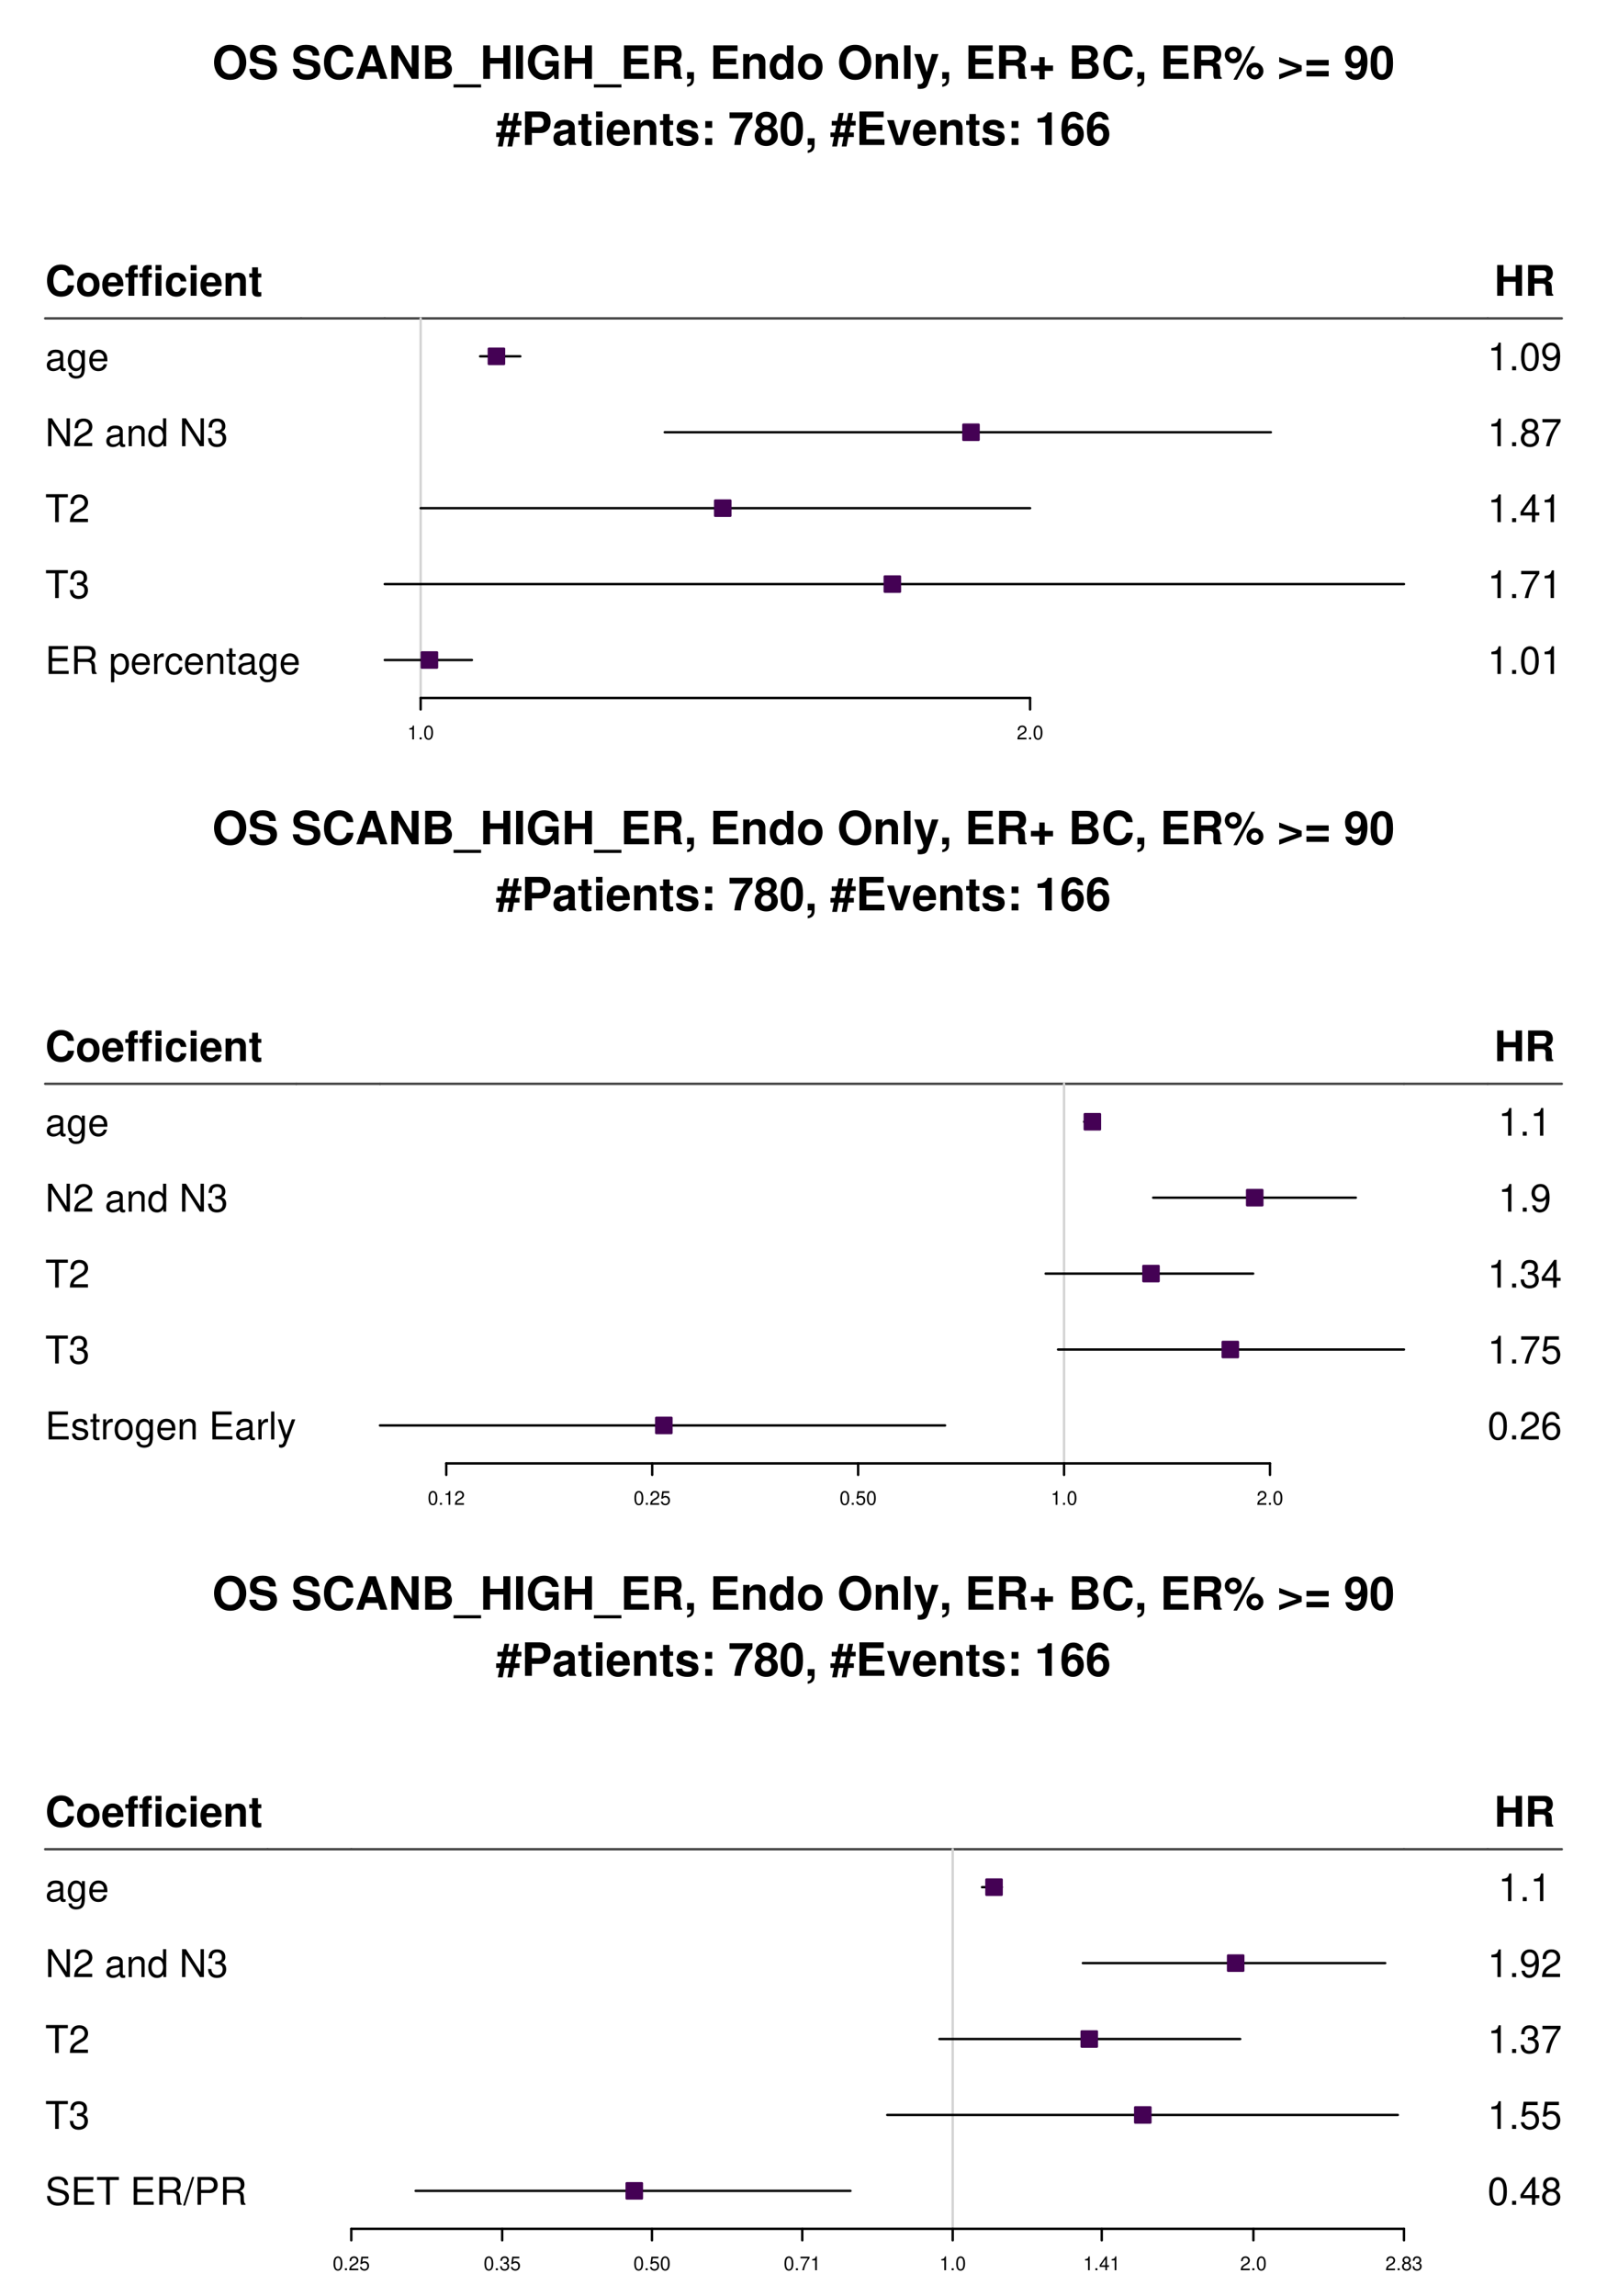 <?xml version="1.0" encoding="UTF-8"?>
<svg xmlns="http://www.w3.org/2000/svg" xmlns:xlink="http://www.w3.org/1999/xlink" width="504pt" height="720pt" viewBox="0 0 504 720" version="1.1">
<defs>
<g>
<symbol overflow="visible" id="glyph0-0">
<path style="stroke:none;" d=""/>
</symbol>
<symbol overflow="visible" id="glyph0-1">
<path style="stroke:none;" d="M 5.625 -10.672 C 4.156 -10.672 2.938 -10.188 2.047 -9.219 C 1.109 -8.219 0.578 -6.734 0.578 -5.172 C 0.578 -3.594 1.109 -2.125 2.047 -1.125 C 2.953 -0.141 4.141 0.328 5.641 0.328 C 7.125 0.328 8.312 -0.141 9.219 -1.125 C 10.125 -2.094 10.688 -3.609 10.688 -5.094 C 10.688 -6.734 10.156 -8.219 9.219 -9.219 C 8.297 -10.219 7.141 -10.672 5.625 -10.672 Z M 5.641 -8.828 C 7.406 -8.828 8.531 -7.391 8.531 -5.109 C 8.531 -2.953 7.359 -1.516 5.641 -1.516 C 3.875 -1.516 2.734 -2.953 2.734 -5.172 C 2.734 -7.391 3.875 -8.828 5.641 -8.828 Z M 5.641 -8.828 "/>
</symbol>
<symbol overflow="visible" id="glyph0-2">
<path style="stroke:none;" d="M 8.75 -7.297 C 8.734 -9.484 7.281 -10.672 4.625 -10.672 C 2.109 -10.672 0.641 -9.5 0.641 -7.453 C 0.641 -5.812 1.469 -5.031 3.594 -4.625 L 5.078 -4.344 C 6.516 -4.062 7.047 -3.656 7.047 -2.812 C 7.047 -1.938 6.234 -1.391 4.922 -1.391 C 3.453 -1.391 2.641 -2.016 2.562 -3.141 L 0.469 -3.141 C 0.594 -0.891 2.125 0.328 4.812 0.328 C 7.516 0.328 9.125 -0.922 9.125 -3.062 C 9.125 -4.719 8.281 -5.594 6.344 -5.969 L 4.703 -6.281 C 3.156 -6.578 2.703 -6.891 2.703 -7.656 C 2.703 -8.438 3.406 -8.953 4.531 -8.953 C 5.891 -8.953 6.656 -8.375 6.734 -7.297 Z M 8.75 -7.297 "/>
</symbol>
<symbol overflow="visible" id="glyph0-3">
<path style="stroke:none;" d=""/>
</symbol>
<symbol overflow="visible" id="glyph0-4">
<path style="stroke:none;" d="M 9.828 -6.938 C 9.75 -7.844 9.562 -8.422 9.125 -9.016 C 8.312 -10.078 7.016 -10.672 5.453 -10.672 C 2.484 -10.672 0.641 -8.562 0.641 -5.156 C 0.641 -1.766 2.469 0.328 5.391 0.328 C 8.016 0.328 9.734 -1.188 9.875 -3.594 L 7.766 -3.594 C 7.625 -2.25 6.781 -1.484 5.453 -1.484 C 3.781 -1.484 2.797 -2.844 2.797 -5.125 C 2.797 -7.453 3.812 -8.828 5.516 -8.828 C 6.766 -8.828 7.484 -8.219 7.766 -6.938 Z M 9.828 -6.938 "/>
</symbol>
<symbol overflow="visible" id="glyph0-5">
<path style="stroke:none;" d="M 7.219 -2.125 L 7.906 0 L 10.125 0 L 6.5 -10.5 L 4.109 -10.5 L 0.375 0 L 2.578 0 L 3.281 -2.125 Z M 6.625 -3.922 L 3.891 -3.922 L 5.266 -8.031 Z M 6.625 -3.922 "/>
</symbol>
<symbol overflow="visible" id="glyph0-6">
<path style="stroke:none;" d="M 7.359 0 L 9.516 0 L 9.516 -10.5 L 7.359 -10.5 L 7.359 -3.359 L 3.203 -10.5 L 0.984 -10.5 L 0.984 0 L 3.141 0 L 3.141 -7.266 Z M 7.359 0 "/>
</symbol>
<symbol overflow="visible" id="glyph0-7">
<path style="stroke:none;" d="M 1.188 0 L 5.906 0 C 7.109 0 7.922 -0.234 8.562 -0.766 C 9.188 -1.297 9.594 -2.172 9.594 -3.031 C 9.594 -4.062 9.047 -4.891 7.844 -5.578 C 8.891 -6.234 9.297 -6.844 9.297 -7.734 C 9.297 -8.469 8.938 -9.219 8.344 -9.734 C 7.719 -10.266 6.984 -10.5 5.859 -10.5 L 1.188 -10.5 Z M 3.344 -8.703 L 5.688 -8.703 C 6.703 -8.703 7.219 -8.297 7.219 -7.516 C 7.219 -6.734 6.703 -6.328 5.688 -6.328 L 3.344 -6.328 Z M 3.344 -4.531 L 5.922 -4.531 C 6.969 -4.531 7.516 -4.062 7.516 -3.156 C 7.516 -2.266 6.969 -1.797 5.922 -1.797 L 3.344 -1.797 Z M 3.344 -4.531 "/>
</symbol>
<symbol overflow="visible" id="glyph0-8">
<path style="stroke:none;" d="M 8.328 1.734 L -0.312 1.734 L -0.312 2.719 L 8.328 2.719 Z M 8.328 1.734 "/>
</symbol>
<symbol overflow="visible" id="glyph0-9">
<path style="stroke:none;" d="M 7.297 -4.766 L 7.297 0 L 9.469 0 L 9.469 -10.5 L 7.297 -10.5 L 7.297 -6.562 L 3.141 -6.562 L 3.141 -10.5 L 0.984 -10.5 L 0.984 0 L 3.141 0 L 3.141 -4.766 Z M 7.297 -4.766 "/>
</symbol>
<symbol overflow="visible" id="glyph0-10">
<path style="stroke:none;" d="M 3.062 -10.5 L 0.906 -10.5 L 0.906 0 L 3.062 0 Z M 3.062 -10.5 "/>
</symbol>
<symbol overflow="visible" id="glyph0-11">
<path style="stroke:none;" d="M 10.25 -5.641 L 6.031 -5.641 L 6.031 -3.844 L 8.422 -3.844 C 8.375 -3.25 8.219 -2.891 7.906 -2.516 C 7.391 -1.891 6.578 -1.516 5.766 -1.516 C 4 -1.516 2.766 -3.047 2.766 -5.203 C 2.766 -7.469 3.859 -8.828 5.703 -8.828 C 6.453 -8.828 7.094 -8.609 7.562 -8.203 C 7.859 -7.938 8.031 -7.688 8.219 -7.141 L 10.25 -7.141 C 9.984 -9.328 8.219 -10.672 5.688 -10.672 C 2.672 -10.672 0.609 -8.438 0.609 -5.172 C 0.609 -1.984 2.672 0.328 5.516 0.328 C 6.922 0.328 7.875 -0.172 8.688 -1.359 L 8.953 0.031 L 10.25 0.031 Z M 10.25 -5.641 "/>
</symbol>
<symbol overflow="visible" id="glyph0-12">
<path style="stroke:none;" d="M 3.297 -4.531 L 8.328 -4.531 L 8.328 -6.328 L 3.297 -6.328 L 3.297 -8.703 L 8.734 -8.703 L 8.734 -10.5 L 1.141 -10.5 L 1.141 0 L 8.984 0 L 8.984 -1.797 L 3.297 -1.797 Z M 3.297 -4.531 "/>
</symbol>
<symbol overflow="visible" id="glyph0-13">
<path style="stroke:none;" d="M 3.312 -4.156 L 5.797 -4.156 C 6.734 -4.156 7.125 -3.781 7.125 -2.922 L 7.125 -2.5 C 7.109 -2.219 7.109 -1.953 7.109 -1.797 C 7.109 -0.812 7.172 -0.5 7.438 0 L 9.75 0 L 9.75 -0.391 C 9.422 -0.578 9.297 -0.797 9.297 -1.25 C 9.234 -4.344 9.172 -4.5 7.844 -5.078 C 9.016 -5.531 9.609 -6.375 9.609 -7.672 C 9.609 -8.5 9.328 -9.266 8.812 -9.781 C 8.344 -10.266 7.672 -10.5 6.781 -10.5 L 1.156 -10.5 L 1.156 0 L 3.312 0 Z M 3.312 -5.969 L 3.312 -8.703 L 5.922 -8.703 C 6.547 -8.703 6.781 -8.641 7.062 -8.422 C 7.312 -8.219 7.453 -7.844 7.453 -7.359 C 7.453 -6.859 7.312 -6.453 7.062 -6.234 C 6.812 -6.031 6.547 -5.969 5.922 -5.969 Z M 3.312 -5.969 "/>
</symbol>
<symbol overflow="visible" id="glyph0-14">
<path style="stroke:none;" d="M 0.922 -2.109 L 0.922 0 L 2.156 0 C 2.188 0.984 1.781 1.547 0.922 1.703 L 0.922 2.5 C 2.469 2.281 3.141 1.453 3.078 -0.125 L 3.078 -2.109 Z M 0.922 -2.109 "/>
</symbol>
<symbol overflow="visible" id="glyph0-15">
<path style="stroke:none;" d="M 0.906 -7.781 L 0.906 0 L 2.922 0 L 2.922 -4.672 C 2.922 -5.594 3.562 -6.188 4.547 -6.188 C 5.422 -6.188 5.844 -5.719 5.844 -4.797 L 5.844 0 L 7.859 0 L 7.859 -5.219 C 7.859 -6.938 6.922 -7.906 5.266 -7.906 C 4.203 -7.906 3.5 -7.531 2.922 -6.656 L 2.922 -7.781 Z M 0.906 -7.781 "/>
</symbol>
<symbol overflow="visible" id="glyph0-16">
<path style="stroke:none;" d="M 5.828 0 L 7.844 0 L 7.844 -10.5 L 5.828 -10.5 L 5.828 -6.766 C 5.328 -7.547 4.672 -7.906 3.688 -7.906 C 1.828 -7.906 0.422 -6.125 0.422 -3.781 C 0.422 -2.719 0.734 -1.656 1.25 -0.906 C 1.781 -0.141 2.734 0.328 3.688 0.328 C 4.672 0.328 5.328 -0.016 5.828 -0.797 Z M 4.141 -6.219 C 5.156 -6.219 5.828 -5.25 5.828 -3.75 C 5.828 -2.328 5.141 -1.359 4.141 -1.359 C 3.125 -1.359 2.438 -2.344 2.438 -3.781 C 2.438 -5.234 3.125 -6.219 4.141 -6.219 Z M 4.141 -6.219 "/>
</symbol>
<symbol overflow="visible" id="glyph0-17">
<path style="stroke:none;" d="M 4.344 -7.906 C 1.953 -7.906 0.5 -6.344 0.5 -3.781 C 0.5 -1.219 1.953 0.328 4.344 0.328 C 6.734 0.328 8.203 -1.219 8.203 -3.734 C 8.203 -6.375 6.766 -7.906 4.344 -7.906 Z M 4.344 -6.281 C 5.453 -6.281 6.188 -5.281 6.188 -3.766 C 6.188 -2.312 5.438 -1.297 4.344 -1.297 C 3.25 -1.297 2.516 -2.297 2.516 -3.781 C 2.516 -5.281 3.25 -6.281 4.344 -6.281 Z M 4.344 -6.281 "/>
</symbol>
<symbol overflow="visible" id="glyph0-18">
<path style="stroke:none;" d="M 2.984 -10.5 L 0.969 -10.5 L 0.969 0 L 2.984 0 Z M 2.984 -10.5 "/>
</symbol>
<symbol overflow="visible" id="glyph0-19">
<path style="stroke:none;" d="M 5.672 -7.781 L 4.062 -2.125 L 2.344 -7.781 L 0.125 -7.781 L 3.031 0.312 C 3.031 1.125 2.516 1.672 1.766 1.672 C 1.609 1.672 1.484 1.641 1.234 1.578 L 1.234 3.094 C 1.547 3.141 1.719 3.156 1.953 3.156 C 2.484 3.156 3.047 3.047 3.422 2.906 C 3.969 2.672 4.219 2.359 4.547 1.422 L 7.75 -7.781 Z M 5.672 -7.781 "/>
</symbol>
<symbol overflow="visible" id="glyph0-20">
<path style="stroke:none;" d="M 7.672 -4.188 L 5.062 -4.188 L 5.062 -6.812 L 3.344 -6.812 L 3.344 -4.188 L 0.719 -4.188 L 0.719 -2.484 L 3.344 -2.484 L 3.344 0.141 L 5.062 0.141 L 5.062 -2.484 L 7.672 -2.484 Z M 7.672 -4.188 "/>
</symbol>
<symbol overflow="visible" id="glyph0-21">
<path style="stroke:none;" d="M 2.969 -10.094 C 1.516 -10.094 0.312 -8.922 0.312 -7.484 C 0.312 -6.031 1.516 -4.859 2.969 -4.859 C 4.422 -4.859 5.625 -6.016 5.625 -7.453 C 5.625 -8.938 4.453 -10.094 2.969 -10.094 Z M 2.969 -8.672 C 3.656 -8.672 4.188 -8.141 4.188 -7.469 C 4.188 -6.797 3.641 -6.266 2.969 -6.266 C 2.297 -6.266 1.75 -6.797 1.75 -7.484 C 1.75 -8.141 2.297 -8.672 2.969 -8.672 Z M 8.734 -10.219 L 3.031 0.281 L 4.141 0.281 L 9.828 -10.219 Z M 9.781 -5.078 C 8.312 -5.078 7.125 -3.891 7.125 -2.453 C 7.125 -1 8.312 0.188 9.781 0.188 C 11.234 0.188 12.438 -1 12.438 -2.406 C 12.438 -3.906 11.266 -5.078 9.781 -5.078 Z M 9.781 -3.641 C 10.469 -3.641 11 -3.109 11 -2.422 C 11 -1.766 10.438 -1.219 9.781 -1.219 C 9.109 -1.219 8.562 -1.766 8.562 -2.438 C 8.562 -3.094 9.109 -3.641 9.781 -3.641 Z M 9.781 -3.641 "/>
</symbol>
<symbol overflow="visible" id="glyph0-22">
<path style="stroke:none;" d="M 0.578 0.141 L 7.625 -2.469 L 7.625 -4.203 L 0.578 -6.828 L 0.578 -5.234 L 6.078 -3.344 L 0.578 -1.422 Z M 0.578 0.141 "/>
</symbol>
<symbol overflow="visible" id="glyph0-23">
<path style="stroke:none;" d="M 7.688 -5.922 L 0.719 -5.922 L 0.719 -4.203 L 7.688 -4.203 Z M 7.688 -2.469 L 0.719 -2.469 L 0.719 -0.75 L 7.688 -0.75 Z M 7.688 -2.469 "/>
</symbol>
<symbol overflow="visible" id="glyph0-24">
<path style="stroke:none;" d="M 0.547 -2.375 C 0.594 -0.812 1.922 0.344 3.672 0.344 C 4.984 0.344 5.984 -0.203 6.578 -1.234 C 7.109 -2.141 7.438 -3.688 7.438 -5.328 C 7.438 -6.828 7.203 -7.984 6.734 -8.766 C 6.078 -9.859 5.078 -10.438 3.844 -10.438 C 1.797 -10.438 0.406 -8.953 0.406 -6.828 C 0.406 -4.719 1.641 -3.281 3.453 -3.281 C 3.969 -3.281 4.469 -3.422 4.781 -3.656 C 4.969 -3.781 5.078 -3.922 5.422 -4.297 C 5.422 -2.312 4.875 -1.391 3.734 -1.391 C 3.016 -1.391 2.531 -1.766 2.5 -2.375 Z M 3.781 -8.781 C 4.766 -8.781 5.375 -8.031 5.375 -6.828 C 5.375 -5.703 4.75 -4.953 3.812 -4.953 C 2.891 -4.953 2.312 -5.672 2.312 -6.859 C 2.312 -8.031 2.875 -8.781 3.781 -8.781 Z M 3.781 -8.781 "/>
</symbol>
<symbol overflow="visible" id="glyph0-25">
<path style="stroke:none;" d="M 3.938 -10.438 C 2.844 -10.438 1.906 -9.969 1.281 -9.125 C 0.688 -8.328 0.422 -7.031 0.422 -5.047 C 0.422 -3.234 0.641 -1.953 1.141 -1.188 C 1.75 -0.203 2.734 0.328 3.938 0.328 C 5.047 0.328 5.953 -0.109 6.578 -0.969 C 7.156 -1.75 7.453 -3.062 7.453 -4.984 C 7.453 -6.859 7.219 -8.125 6.734 -8.922 C 6.125 -9.891 5.125 -10.438 3.938 -10.438 Z M 3.938 -8.797 C 4.453 -8.797 4.875 -8.516 5.109 -7.984 C 5.312 -7.547 5.438 -6.438 5.438 -5.031 C 5.438 -3.875 5.328 -2.75 5.172 -2.328 C 4.938 -1.734 4.516 -1.391 3.938 -1.391 C 3.406 -1.391 3 -1.672 2.75 -2.188 C 2.547 -2.625 2.438 -3.688 2.438 -5.062 C 2.438 -6.266 2.531 -7.422 2.688 -7.844 C 2.906 -8.453 3.359 -8.797 3.938 -8.797 Z M 3.938 -8.797 "/>
</symbol>
<symbol overflow="visible" id="glyph0-26">
<path style="stroke:none;" d="M 2.109 0.469 L 2.672 -2.484 L 4.156 -2.484 L 3.594 0.469 L 5.094 0.469 L 5.672 -2.484 L 7.391 -2.484 L 7.391 -3.906 L 5.953 -3.906 L 6.391 -6.109 L 7.969 -6.109 L 7.969 -7.531 L 6.672 -7.531 L 7.156 -10.047 L 5.641 -10.047 L 5.156 -7.531 L 3.672 -7.531 L 4.156 -10.047 L 2.656 -10.047 L 2.156 -7.531 L 0.453 -7.531 L 0.453 -6.109 L 1.875 -6.109 L 1.438 -3.906 L 0.047 -3.906 L 0.047 -2.484 L 1.156 -2.484 L 0.578 0.469 Z M 2.953 -3.906 L 3.391 -6.109 L 4.875 -6.109 L 4.438 -3.906 Z M 2.953 -3.906 "/>
</symbol>
<symbol overflow="visible" id="glyph0-27">
<path style="stroke:none;" d="M 3.25 -3.75 L 5.953 -3.75 C 7.875 -3.75 9.125 -5.109 9.125 -7.25 C 9.125 -9.344 7.922 -10.5 5.734 -10.5 L 1.094 -10.5 L 1.094 0 L 3.25 0 Z M 3.25 -5.547 L 3.25 -8.703 L 5.266 -8.703 C 6.422 -8.703 6.953 -8.203 6.953 -7.125 C 6.953 -6.047 6.422 -5.547 5.266 -5.547 Z M 3.25 -5.547 "/>
</symbol>
<symbol overflow="visible" id="glyph0-28">
<path style="stroke:none;" d="M 7.547 -0.25 C 7.203 -0.578 7.094 -0.812 7.094 -1.203 L 7.094 -5.516 C 7.094 -7.109 6 -7.906 3.906 -7.906 C 1.797 -7.906 0.703 -7.016 0.578 -5.219 L 2.516 -5.219 C 2.625 -6.016 2.953 -6.281 3.953 -6.281 C 4.719 -6.281 5.109 -6.016 5.109 -5.5 C 5.109 -5.25 4.984 -5.031 4.766 -4.891 C 4.5 -4.75 4.5 -4.75 3.5 -4.594 L 2.688 -4.453 C 1.156 -4.188 0.406 -3.406 0.406 -2 C 0.406 -0.609 1.344 0.328 2.766 0.328 C 3.625 0.328 4.406 -0.031 5.125 -0.781 C 5.125 -0.375 5.172 -0.234 5.359 0 L 7.547 0 Z M 5.109 -3.125 C 5.109 -1.953 4.531 -1.297 3.516 -1.297 C 2.844 -1.297 2.422 -1.656 2.422 -2.234 C 2.422 -2.844 2.734 -3.125 3.578 -3.297 L 4.266 -3.422 C 4.797 -3.531 4.891 -3.562 5.109 -3.672 Z M 5.109 -3.125 "/>
</symbol>
<symbol overflow="visible" id="glyph0-29">
<path style="stroke:none;" d="M 4.344 -7.625 L 3.219 -7.625 L 3.219 -9.703 L 1.203 -9.703 L 1.203 -7.625 L 0.203 -7.625 L 0.203 -6.281 L 1.203 -6.281 L 1.203 -1.5 C 1.203 -0.281 1.844 0.328 3.172 0.328 C 3.625 0.328 3.969 0.281 4.344 0.172 L 4.344 -1.234 C 4.141 -1.203 4.031 -1.203 3.875 -1.203 C 3.344 -1.203 3.219 -1.359 3.219 -2.047 L 3.219 -6.281 L 4.344 -6.281 Z M 4.344 -7.625 "/>
</symbol>
<symbol overflow="visible" id="glyph0-30">
<path style="stroke:none;" d="M 2.984 -7.781 L 0.969 -7.781 L 0.969 0 L 2.984 0 Z M 2.984 -10.5 L 0.969 -10.5 L 0.969 -8.703 L 2.984 -8.703 Z M 2.984 -10.5 "/>
</symbol>
<symbol overflow="visible" id="glyph0-31">
<path style="stroke:none;" d="M 7.547 -3.25 C 7.562 -3.422 7.562 -3.5 7.562 -3.594 C 7.562 -4.375 7.453 -5.094 7.266 -5.641 C 6.734 -7.062 5.484 -7.906 3.922 -7.906 C 1.688 -7.906 0.312 -6.297 0.312 -3.688 C 0.312 -1.203 1.672 0.328 3.875 0.328 C 5.625 0.328 7.031 -0.641 7.484 -2.188 L 5.484 -2.188 C 5.25 -1.562 4.688 -1.203 3.953 -1.203 C 3.375 -1.203 2.906 -1.453 2.625 -1.891 C 2.438 -2.172 2.359 -2.516 2.328 -3.25 Z M 2.359 -4.594 C 2.5 -5.797 3 -6.375 3.891 -6.375 C 4.812 -6.375 5.359 -5.75 5.453 -4.594 Z M 2.359 -4.594 "/>
</symbol>
<symbol overflow="visible" id="glyph0-32">
<path style="stroke:none;" d="M 7.281 -5.266 C 7.25 -6.922 5.984 -7.906 3.891 -7.906 C 1.922 -7.906 0.688 -6.922 0.688 -5.312 C 0.688 -4.797 0.844 -4.344 1.125 -4.047 C 1.391 -3.781 1.641 -3.641 2.391 -3.406 L 4.797 -2.656 C 5.297 -2.5 5.469 -2.328 5.469 -2.016 C 5.469 -1.547 4.906 -1.25 3.969 -1.25 C 3.438 -1.25 3.047 -1.344 2.781 -1.531 C 2.562 -1.688 2.484 -1.844 2.391 -2.266 L 0.422 -2.266 C 0.469 -0.547 1.734 0.328 4.094 0.328 C 5.172 0.328 6 0.094 6.562 -0.359 C 7.141 -0.828 7.484 -1.547 7.484 -2.312 C 7.484 -3.312 6.984 -3.969 5.969 -4.266 L 3.422 -5 C 2.859 -5.172 2.703 -5.281 2.703 -5.609 C 2.703 -6.031 3.172 -6.328 3.875 -6.328 C 4.844 -6.328 5.312 -5.984 5.328 -5.266 Z M 7.281 -5.266 "/>
</symbol>
<symbol overflow="visible" id="glyph0-33">
<path style="stroke:none;" d="M 3.781 -2.109 L 1.625 -2.109 L 1.625 0 L 3.781 0 Z M 3.781 -7.484 L 1.625 -7.484 L 1.625 -5.391 L 3.781 -5.391 Z M 3.781 -7.484 "/>
</symbol>
<symbol overflow="visible" id="glyph0-34">
<path style="stroke:none;" d="M 7.609 -10.219 L 0.422 -10.219 L 0.422 -8.406 L 5.5 -8.406 C 4.891 -7.75 3.656 -5.891 3.25 -5 C 2.547 -3.516 2.188 -2.172 1.922 0 L 3.953 0 C 4.141 -3.234 5.188 -5.703 7.609 -8.625 Z M 7.609 -10.219 "/>
</symbol>
<symbol overflow="visible" id="glyph0-35">
<path style="stroke:none;" d="M 5.891 -5.562 C 6.234 -5.75 6.391 -5.844 6.562 -6 C 6.969 -6.375 7.219 -7 7.219 -7.672 C 7.219 -9.266 5.828 -10.438 3.953 -10.438 C 2.047 -10.438 0.656 -9.266 0.656 -7.656 C 0.656 -6.672 1.062 -6.047 1.984 -5.562 C 0.812 -4.906 0.312 -4.156 0.312 -2.938 C 0.312 -1.016 1.797 0.328 3.953 0.328 C 6.078 0.328 7.562 -1.016 7.562 -2.938 C 7.562 -4.156 7.078 -4.906 5.891 -5.562 Z M 3.969 -8.797 C 4.859 -8.797 5.469 -8.25 5.469 -7.469 C 5.469 -6.688 4.844 -6.125 3.969 -6.125 C 3.047 -6.125 2.438 -6.672 2.438 -7.484 C 2.438 -8.25 3.047 -8.797 3.969 -8.797 Z M 3.938 -4.75 C 4.922 -4.75 5.547 -4.094 5.547 -3.031 C 5.547 -2.047 4.906 -1.391 3.938 -1.391 C 2.953 -1.391 2.328 -2.047 2.328 -3.047 C 2.328 -4.094 2.953 -4.75 3.938 -4.75 Z M 3.938 -4.75 "/>
</symbol>
<symbol overflow="visible" id="glyph0-36">
<path style="stroke:none;" d="M 5.047 0 L 7.719 -7.781 L 5.594 -7.781 L 4.016 -2.094 L 2.328 -7.781 L 0.203 -7.781 L 2.922 0 Z M 5.047 0 "/>
</symbol>
<symbol overflow="visible" id="glyph0-37">
<path style="stroke:none;" d="M 3.422 -7.047 L 3.422 0 L 5.453 0 L 5.453 -10.219 L 4.109 -10.219 C 3.781 -9 2.734 -8.391 0.984 -8.391 L 0.984 -7.047 Z M 3.422 -7.047 "/>
</symbol>
<symbol overflow="visible" id="glyph0-38">
<path style="stroke:none;" d="M 7.297 -7.891 C 7.203 -8.562 7.078 -8.891 6.812 -9.266 C 6.281 -10 5.344 -10.438 4.234 -10.438 C 2.969 -10.438 1.938 -9.875 1.312 -8.844 C 0.703 -7.844 0.469 -6.719 0.469 -4.859 C 0.469 -3.094 0.672 -2 1.203 -1.188 C 1.781 -0.234 2.859 0.328 4.062 0.328 C 6.094 0.328 7.484 -1.188 7.484 -3.422 C 7.484 -5.375 6.266 -6.734 4.516 -6.734 C 3.672 -6.734 3.109 -6.484 2.484 -5.812 L 2.5 -6.031 C 2.516 -6.984 2.562 -7.297 2.703 -7.672 C 2.984 -8.422 3.469 -8.797 4.172 -8.797 C 4.828 -8.797 5.172 -8.547 5.438 -7.891 Z M 4 -5.125 C 4.953 -5.125 5.562 -4.406 5.562 -3.266 C 5.562 -2.188 4.891 -1.391 4 -1.391 C 3.078 -1.391 2.453 -2.141 2.453 -3.234 C 2.453 -4.344 3.078 -5.125 4 -5.125 Z M 4 -5.125 "/>
</symbol>
<symbol overflow="visible" id="glyph1-0">
<path style="stroke:none;" d=""/>
</symbol>
<symbol overflow="visible" id="glyph1-1">
<path style="stroke:none;" d="M 9 -6.359 C 8.938 -7.203 8.766 -7.719 8.359 -8.266 C 7.625 -9.25 6.438 -9.781 4.984 -9.781 C 2.266 -9.781 0.578 -7.844 0.578 -4.734 C 0.578 -1.625 2.25 0.297 4.938 0.297 C 7.344 0.297 8.922 -1.078 9.047 -3.281 L 7.109 -3.281 C 6.984 -2.062 6.219 -1.359 4.984 -1.359 C 3.453 -1.359 2.562 -2.594 2.562 -4.703 C 2.562 -6.828 3.5 -8.094 5.062 -8.094 C 6.203 -8.094 6.859 -7.531 7.109 -6.359 Z M 9 -6.359 "/>
</symbol>
<symbol overflow="visible" id="glyph1-2">
<path style="stroke:none;" d="M 3.969 -7.25 C 1.797 -7.25 0.469 -5.812 0.469 -3.469 C 0.469 -1.125 1.797 0.297 3.984 0.297 C 6.172 0.297 7.516 -1.125 7.516 -3.422 C 7.516 -5.828 6.203 -7.25 3.969 -7.25 Z M 3.984 -5.75 C 5 -5.75 5.672 -4.844 5.672 -3.453 C 5.672 -2.109 4.984 -1.188 3.984 -1.188 C 2.984 -1.188 2.312 -2.094 2.312 -3.469 C 2.312 -4.844 2.984 -5.75 3.984 -5.75 Z M 3.984 -5.75 "/>
</symbol>
<symbol overflow="visible" id="glyph1-3">
<path style="stroke:none;" d="M 6.922 -2.984 C 6.938 -3.141 6.938 -3.203 6.938 -3.297 C 6.938 -4.016 6.828 -4.672 6.656 -5.172 C 6.172 -6.469 5.031 -7.25 3.594 -7.25 C 1.547 -7.25 0.297 -5.766 0.297 -3.375 C 0.297 -1.094 1.531 0.297 3.547 0.297 C 5.156 0.297 6.438 -0.594 6.859 -2 L 5.031 -2 C 4.812 -1.438 4.297 -1.109 3.625 -1.109 C 3.094 -1.109 2.672 -1.328 2.406 -1.734 C 2.234 -2 2.172 -2.312 2.141 -2.984 Z M 2.172 -4.219 C 2.281 -5.312 2.75 -5.828 3.562 -5.828 C 4.406 -5.828 4.906 -5.266 5 -4.219 Z M 2.172 -4.219 "/>
</symbol>
<symbol overflow="visible" id="glyph1-4">
<path style="stroke:none;" d="M 4.125 -6.984 L 3.031 -6.984 L 3.031 -7.688 C 3.031 -8.047 3.188 -8.234 3.531 -8.234 C 3.703 -8.234 3.875 -8.219 4.062 -8.203 L 4.062 -9.578 C 3.672 -9.609 3.281 -9.625 3.016 -9.625 C 1.781 -9.625 1.188 -9.047 1.188 -7.844 L 1.188 -6.984 L 0.188 -6.984 L 0.188 -5.75 L 1.188 -5.75 L 1.188 0 L 3.031 0 L 3.031 -5.75 L 4.125 -5.75 Z M 4.125 -6.984 "/>
</symbol>
<symbol overflow="visible" id="glyph1-5">
<path style="stroke:none;" d="M 2.734 -7.125 L 0.891 -7.125 L 0.891 0 L 2.734 0 Z M 2.734 -9.625 L 0.891 -9.625 L 0.891 -7.969 L 2.734 -7.969 Z M 2.734 -9.625 "/>
</symbol>
<symbol overflow="visible" id="glyph1-6">
<path style="stroke:none;" d="M 6.891 -4.469 C 6.766 -6.203 5.609 -7.25 3.812 -7.25 C 1.672 -7.25 0.453 -5.844 0.453 -3.422 C 0.453 -1.062 1.672 0.297 3.797 0.297 C 5.516 0.297 6.719 -0.766 6.891 -2.469 L 5.125 -2.469 C 4.891 -1.547 4.531 -1.188 3.797 -1.188 C 2.859 -1.188 2.297 -2.016 2.297 -3.422 C 2.297 -4.109 2.422 -4.734 2.656 -5.156 C 2.859 -5.547 3.281 -5.75 3.797 -5.75 C 4.562 -5.75 4.906 -5.406 5.125 -4.469 Z M 6.891 -4.469 "/>
</symbol>
<symbol overflow="visible" id="glyph1-7">
<path style="stroke:none;" d="M 0.828 -7.125 L 0.828 0 L 2.688 0 L 2.688 -4.281 C 2.688 -5.125 3.266 -5.672 4.172 -5.672 C 4.969 -5.672 5.359 -5.234 5.359 -4.391 L 5.359 0 L 7.203 0 L 7.203 -4.781 C 7.203 -6.359 6.344 -7.25 4.812 -7.25 C 3.859 -7.25 3.203 -6.906 2.688 -6.094 L 2.688 -7.125 Z M 0.828 -7.125 "/>
</symbol>
<symbol overflow="visible" id="glyph1-8">
<path style="stroke:none;" d="M 3.969 -6.984 L 2.938 -6.984 L 2.938 -8.906 L 1.094 -8.906 L 1.094 -6.984 L 0.188 -6.984 L 0.188 -5.75 L 1.094 -5.75 L 1.094 -1.375 C 1.094 -0.25 1.688 0.297 2.906 0.297 C 3.328 0.297 3.625 0.266 3.969 0.156 L 3.969 -1.141 C 3.797 -1.109 3.703 -1.094 3.547 -1.094 C 3.062 -1.094 2.938 -1.234 2.938 -1.875 L 2.938 -5.75 L 3.969 -5.75 Z M 3.969 -6.984 "/>
</symbol>
<symbol overflow="visible" id="glyph1-9">
<path style="stroke:none;" d="M 6.688 -4.375 L 6.688 0 L 8.672 0 L 8.672 -9.625 L 6.688 -9.625 L 6.688 -6.016 L 2.875 -6.016 L 2.875 -9.625 L 0.891 -9.625 L 0.891 0 L 2.875 0 L 2.875 -4.375 Z M 6.688 -4.375 "/>
</symbol>
<symbol overflow="visible" id="glyph1-10">
<path style="stroke:none;" d="M 3.031 -3.812 L 5.312 -3.812 C 6.172 -3.812 6.531 -3.469 6.531 -2.688 L 6.531 -2.281 C 6.516 -2.031 6.516 -1.797 6.516 -1.656 C 6.516 -0.734 6.578 -0.469 6.812 0 L 8.938 0 L 8.938 -0.359 C 8.641 -0.531 8.516 -0.719 8.516 -1.156 C 8.469 -3.984 8.406 -4.125 7.188 -4.641 C 8.266 -5.062 8.812 -5.844 8.812 -7.031 C 8.812 -7.797 8.547 -8.484 8.078 -8.969 C 7.641 -9.406 7.031 -9.625 6.219 -9.625 L 1.062 -9.625 L 1.062 0 L 3.031 0 Z M 3.031 -5.469 L 3.031 -7.969 L 5.422 -7.969 C 6 -7.969 6.219 -7.922 6.469 -7.719 C 6.703 -7.531 6.828 -7.203 6.828 -6.75 C 6.828 -6.281 6.703 -5.922 6.469 -5.719 C 6.25 -5.531 6 -5.469 5.422 -5.469 Z M 3.031 -5.469 "/>
</symbol>
<symbol overflow="visible" id="glyph2-0">
<path style="stroke:none;" d=""/>
</symbol>
<symbol overflow="visible" id="glyph2-1">
<path style="stroke:none;" d="M 6.422 -0.594 C 6.312 -0.562 6.266 -0.562 6.203 -0.562 C 5.859 -0.562 5.656 -0.75 5.656 -1.062 L 5.656 -4.75 C 5.656 -5.875 4.844 -6.469 3.297 -6.469 C 2.375 -6.469 1.641 -6.203 1.219 -5.734 C 0.922 -5.406 0.797 -5.047 0.781 -4.422 L 1.781 -4.422 C 1.875 -5.203 2.328 -5.547 3.266 -5.547 C 4.172 -5.547 4.672 -5.203 4.672 -4.609 L 4.672 -4.344 C 4.656 -3.906 4.438 -3.75 3.625 -3.641 C 2.203 -3.469 1.984 -3.422 1.609 -3.266 C 0.875 -2.953 0.5 -2.406 0.5 -1.578 C 0.5 -0.438 1.297 0.281 2.562 0.281 C 3.359 0.281 4 0 4.703 -0.641 C 4.781 0 5.094 0.281 5.734 0.281 C 5.953 0.281 6.078 0.25 6.422 0.172 Z M 4.672 -1.984 C 4.672 -1.641 4.578 -1.438 4.266 -1.156 C 3.859 -0.797 3.375 -0.594 2.781 -0.594 C 2 -0.594 1.547 -0.969 1.547 -1.609 C 1.547 -2.266 1.984 -2.609 3.062 -2.766 C 4.125 -2.906 4.328 -2.953 4.672 -3.109 Z M 4.672 -1.984 "/>
</symbol>
<symbol overflow="visible" id="glyph2-2">
<path style="stroke:none;" d="M 4.844 -6.281 L 4.844 -5.375 C 4.344 -6.125 3.797 -6.469 3 -6.469 C 1.469 -6.469 0.422 -5.047 0.422 -3.031 C 0.422 -1.984 0.672 -1.219 1.219 -0.578 C 1.688 -0.031 2.281 0.281 2.922 0.281 C 3.688 0.281 4.219 -0.062 4.75 -0.859 L 4.75 -0.531 C 4.75 1.156 4.281 1.781 3.031 1.781 C 2.188 1.781 1.734 1.438 1.641 0.719 L 0.625 0.719 C 0.719 1.891 1.641 2.609 3.016 2.609 C 3.938 2.609 4.703 2.312 5.109 1.812 C 5.594 1.219 5.766 0.438 5.766 -1.031 L 5.766 -6.281 Z M 3.094 -5.547 C 4.156 -5.547 4.75 -4.656 4.75 -3.062 C 4.75 -1.531 4.141 -0.641 3.094 -0.641 C 2.062 -0.641 1.469 -1.547 1.469 -3.094 C 1.469 -4.625 2.062 -5.547 3.094 -5.547 Z M 3.094 -5.547 "/>
</symbol>
<symbol overflow="visible" id="glyph2-3">
<path style="stroke:none;" d="M 6.156 -2.812 C 6.156 -3.766 6.078 -4.344 5.906 -4.812 C 5.5 -5.844 4.531 -6.469 3.359 -6.469 C 1.609 -6.469 0.484 -5.141 0.484 -3.062 C 0.484 -0.984 1.562 0.281 3.344 0.281 C 4.781 0.281 5.766 -0.547 6.031 -1.906 L 5.016 -1.906 C 4.734 -1.078 4.172 -0.641 3.375 -0.641 C 2.734 -0.641 2.203 -0.938 1.859 -1.469 C 1.625 -1.828 1.531 -2.188 1.531 -2.812 Z M 1.547 -3.625 C 1.625 -4.781 2.344 -5.547 3.344 -5.547 C 4.375 -5.547 5.078 -4.75 5.078 -3.625 Z M 1.547 -3.625 "/>
</symbol>
<symbol overflow="visible" id="glyph2-4">
<path style="stroke:none;" d="M 7.75 -8.75 L 6.703 -8.75 L 6.703 -1.594 L 2.125 -8.75 L 0.906 -8.75 L 0.906 0 L 1.969 0 L 1.969 -7.094 L 6.484 0 L 7.75 0 Z M 7.75 -8.75 "/>
</symbol>
<symbol overflow="visible" id="glyph2-5">
<path style="stroke:none;" d="M 6.078 -1.047 L 1.594 -1.047 C 1.703 -1.766 2.094 -2.219 3.125 -2.859 L 4.328 -3.531 C 5.516 -4.188 6.125 -5.078 6.125 -6.141 C 6.125 -6.859 5.844 -7.531 5.344 -8 C 4.844 -8.453 4.219 -8.672 3.406 -8.672 C 2.328 -8.672 1.531 -8.297 1.062 -7.547 C 0.75 -7.094 0.625 -6.547 0.594 -5.672 L 1.656 -5.672 C 1.688 -6.266 1.766 -6.609 1.906 -6.906 C 2.188 -7.422 2.734 -7.75 3.375 -7.75 C 4.328 -7.75 5.047 -7.062 5.047 -6.125 C 5.047 -5.422 4.656 -4.828 3.906 -4.391 L 2.797 -3.75 C 1.016 -2.719 0.5 -1.906 0.406 -0.016 L 6.078 -0.016 Z M 6.078 -1.047 "/>
</symbol>
<symbol overflow="visible" id="glyph2-6">
<path style="stroke:none;" d=""/>
</symbol>
<symbol overflow="visible" id="glyph2-7">
<path style="stroke:none;" d="M 0.844 -6.281 L 0.844 0 L 1.844 0 L 1.844 -3.469 C 1.844 -4.75 2.516 -5.594 3.547 -5.594 C 4.344 -5.594 4.844 -5.109 4.844 -4.359 L 4.844 0 L 5.844 0 L 5.844 -4.75 C 5.844 -5.797 5.062 -6.469 3.859 -6.469 C 2.922 -6.469 2.312 -6.109 1.766 -5.234 L 1.766 -6.281 Z M 0.844 -6.281 "/>
</symbol>
<symbol overflow="visible" id="glyph2-8">
<path style="stroke:none;" d="M 5.938 -8.75 L 4.938 -8.75 L 4.938 -5.5 C 4.531 -6.125 3.859 -6.469 3.016 -6.469 C 1.375 -6.469 0.312 -5.156 0.312 -3.156 C 0.312 -1.031 1.344 0.281 3.047 0.281 C 3.906 0.281 4.516 -0.047 5.047 -0.828 L 5.047 0 L 5.938 0 Z M 3.188 -5.531 C 4.266 -5.531 4.938 -4.578 4.938 -3.078 C 4.938 -1.625 4.25 -0.656 3.188 -0.656 C 2.094 -0.656 1.359 -1.625 1.359 -3.094 C 1.359 -4.562 2.094 -5.531 3.188 -5.531 Z M 3.188 -5.531 "/>
</symbol>
<symbol overflow="visible" id="glyph2-9">
<path style="stroke:none;" d="M 2.656 -4 L 3.234 -4 C 4.375 -4 4.984 -3.453 4.984 -2.406 C 4.984 -1.312 4.328 -0.656 3.234 -0.656 C 2.078 -0.656 1.516 -1.25 1.438 -2.516 L 0.391 -2.516 C 0.438 -1.828 0.547 -1.375 0.75 -0.984 C 1.203 -0.141 2.031 0.281 3.188 0.281 C 4.938 0.281 6.078 -0.781 6.078 -2.422 C 6.078 -3.531 5.656 -4.125 4.625 -4.484 C 5.422 -4.812 5.812 -5.406 5.812 -6.281 C 5.812 -7.781 4.844 -8.672 3.234 -8.672 C 1.516 -8.672 0.594 -7.719 0.562 -5.875 L 1.625 -5.875 C 1.625 -6.406 1.688 -6.703 1.812 -6.969 C 2.047 -7.469 2.578 -7.75 3.234 -7.75 C 4.172 -7.75 4.734 -7.188 4.734 -6.25 C 4.734 -5.641 4.531 -5.266 4.062 -5.062 C 3.766 -4.938 3.391 -4.891 2.656 -4.891 Z M 2.656 -4 "/>
</symbol>
<symbol overflow="visible" id="glyph2-10">
<path style="stroke:none;" d="M 4.25 -7.766 L 7.109 -7.766 L 7.109 -8.75 L 0.25 -8.75 L 0.25 -7.766 L 3.125 -7.766 L 3.125 0 L 4.25 0 Z M 4.25 -7.766 "/>
</symbol>
<symbol overflow="visible" id="glyph2-11">
<path style="stroke:none;" d="M 2.203 -3.984 L 6.953 -3.984 L 6.953 -4.969 L 2.203 -4.969 L 2.203 -7.766 L 7.141 -7.766 L 7.141 -8.75 L 1.078 -8.75 L 1.078 0 L 7.359 0 L 7.359 -0.984 L 2.203 -0.984 Z M 2.203 -3.984 "/>
</symbol>
<symbol overflow="visible" id="glyph2-12">
<path style="stroke:none;" d="M 2.234 -3.766 L 5.109 -3.766 C 6.109 -3.766 6.547 -3.281 6.547 -2.203 L 6.547 -1.422 C 6.547 -0.891 6.641 -0.359 6.797 0 L 8.141 0 L 8.141 -0.281 C 7.734 -0.562 7.641 -0.875 7.625 -2.047 C 7.609 -3.484 7.375 -3.906 6.438 -4.312 C 7.422 -4.812 7.812 -5.406 7.812 -6.406 C 7.812 -7.922 6.875 -8.75 5.141 -8.75 L 1.109 -8.75 L 1.109 0 L 2.234 0 Z M 2.234 -4.75 L 2.234 -7.766 L 4.938 -7.766 C 5.562 -7.766 5.922 -7.672 6.188 -7.422 C 6.484 -7.172 6.641 -6.781 6.641 -6.266 C 6.641 -5.219 6.125 -4.75 4.938 -4.75 Z M 2.234 -4.75 "/>
</symbol>
<symbol overflow="visible" id="glyph2-13">
<path style="stroke:none;" d="M 0.641 2.609 L 1.656 2.609 L 1.656 -0.656 C 2.188 -0.016 2.766 0.281 3.594 0.281 C 5.219 0.281 6.281 -1.031 6.281 -3.031 C 6.281 -5.141 5.25 -6.469 3.578 -6.469 C 2.719 -6.469 2.047 -6.078 1.578 -5.344 L 1.578 -6.281 L 0.641 -6.281 Z M 3.406 -5.531 C 4.516 -5.531 5.234 -4.562 5.234 -3.062 C 5.234 -1.625 4.5 -0.656 3.406 -0.656 C 2.344 -0.656 1.656 -1.625 1.656 -3.094 C 1.656 -4.578 2.344 -5.531 3.406 -5.531 Z M 3.406 -5.531 "/>
</symbol>
<symbol overflow="visible" id="glyph2-14">
<path style="stroke:none;" d="M 0.828 -6.281 L 0.828 0 L 1.844 0 L 1.844 -3.266 C 1.844 -4.781 2.469 -5.453 3.859 -5.406 L 3.859 -6.438 C 3.688 -6.453 3.594 -6.469 3.469 -6.469 C 2.812 -6.469 2.328 -6.078 1.75 -5.141 L 1.75 -6.281 Z M 0.828 -6.281 "/>
</symbol>
<symbol overflow="visible" id="glyph2-15">
<path style="stroke:none;" d="M 5.656 -4.172 C 5.609 -4.781 5.469 -5.188 5.234 -5.531 C 4.797 -6.125 4.047 -6.469 3.172 -6.469 C 1.469 -6.469 0.375 -5.125 0.375 -3.031 C 0.375 -1.016 1.453 0.281 3.156 0.281 C 4.656 0.281 5.609 -0.625 5.719 -2.156 L 4.719 -2.156 C 4.547 -1.156 4.031 -0.641 3.188 -0.641 C 2.078 -0.641 1.422 -1.547 1.422 -3.031 C 1.422 -4.609 2.062 -5.547 3.156 -5.547 C 4 -5.547 4.531 -5.047 4.641 -4.172 Z M 5.656 -4.172 "/>
</symbol>
<symbol overflow="visible" id="glyph2-16">
<path style="stroke:none;" d="M 3.047 -6.281 L 2.016 -6.281 L 2.016 -8.016 L 1.016 -8.016 L 1.016 -6.281 L 0.172 -6.281 L 0.172 -5.469 L 1.016 -5.469 L 1.016 -0.719 C 1.016 -0.078 1.453 0.281 2.234 0.281 C 2.5 0.281 2.719 0.25 3.047 0.188 L 3.047 -0.641 C 2.906 -0.609 2.766 -0.594 2.562 -0.594 C 2.141 -0.594 2.016 -0.719 2.016 -1.156 L 2.016 -5.469 L 3.047 -5.469 Z M 3.047 -6.281 "/>
</symbol>
<symbol overflow="visible" id="glyph2-17">
<path style="stroke:none;" d="M 3.109 -6.188 L 3.109 0 L 4.156 0 L 4.156 -8.672 L 3.469 -8.672 C 3.094 -7.344 2.859 -7.156 1.219 -6.953 L 1.219 -6.188 Z M 3.109 -6.188 "/>
</symbol>
<symbol overflow="visible" id="glyph2-18">
<path style="stroke:none;" d="M 2.297 -1.25 L 1.047 -1.25 L 1.047 0 L 2.297 0 Z M 2.297 -1.25 "/>
</symbol>
<symbol overflow="visible" id="glyph2-19">
<path style="stroke:none;" d="M 3.297 -8.672 C 2.516 -8.672 1.781 -8.312 1.344 -7.734 C 0.797 -6.953 0.516 -5.812 0.516 -4.203 C 0.516 -1.266 1.469 0.281 3.297 0.281 C 5.094 0.281 6.078 -1.266 6.078 -4.125 C 6.078 -5.812 5.812 -6.938 5.25 -7.734 C 4.812 -8.328 4.109 -8.672 3.297 -8.672 Z M 3.297 -7.734 C 4.438 -7.734 5 -6.578 5 -4.219 C 5 -1.75 4.453 -0.594 3.281 -0.594 C 2.156 -0.594 1.594 -1.797 1.594 -4.188 C 1.594 -6.578 2.156 -7.734 3.297 -7.734 Z M 3.297 -7.734 "/>
</symbol>
<symbol overflow="visible" id="glyph2-20">
<path style="stroke:none;" d="M 0.641 -1.984 C 0.844 -0.562 1.75 0.281 3.047 0.281 C 4 0.281 4.844 -0.188 5.344 -0.953 C 5.875 -1.812 6.109 -2.875 6.109 -4.438 C 6.109 -5.906 5.891 -6.828 5.391 -7.594 C 4.922 -8.297 4.172 -8.672 3.234 -8.672 C 1.625 -8.672 0.453 -7.469 0.453 -5.781 C 0.453 -4.188 1.531 -3.062 3.078 -3.062 C 3.875 -3.062 4.469 -3.344 5.016 -4.016 C 5 -1.844 4.328 -0.656 3.125 -0.656 C 2.375 -0.656 1.859 -1.141 1.688 -1.984 Z M 3.234 -7.75 C 4.219 -7.75 4.953 -6.922 4.953 -5.812 C 4.953 -4.734 4.234 -4 3.188 -4 C 2.172 -4 1.531 -4.719 1.531 -5.875 C 1.531 -6.953 2.25 -7.75 3.234 -7.75 Z M 3.234 -7.75 "/>
</symbol>
<symbol overflow="visible" id="glyph2-21">
<path style="stroke:none;" d="M 4.688 -4.578 C 5.578 -5.109 5.859 -5.547 5.859 -6.359 C 5.859 -7.734 4.812 -8.672 3.297 -8.672 C 1.797 -8.672 0.75 -7.734 0.75 -6.375 C 0.75 -5.547 1.016 -5.125 1.891 -4.578 C 0.922 -4.078 0.438 -3.375 0.438 -2.406 C 0.438 -0.828 1.609 0.281 3.297 0.281 C 4.984 0.281 6.156 -0.828 6.156 -2.406 C 6.156 -3.375 5.672 -4.078 4.688 -4.578 Z M 3.297 -7.734 C 4.203 -7.734 4.781 -7.203 4.781 -6.344 C 4.781 -5.516 4.188 -4.984 3.297 -4.984 C 2.406 -4.984 1.828 -5.516 1.828 -6.359 C 1.828 -7.203 2.406 -7.734 3.297 -7.734 Z M 3.297 -4.094 C 4.359 -4.094 5.078 -3.391 5.078 -2.391 C 5.078 -1.344 4.375 -0.656 3.281 -0.656 C 2.25 -0.656 1.531 -1.375 1.531 -2.375 C 1.531 -3.406 2.234 -4.094 3.297 -4.094 Z M 3.297 -4.094 "/>
</symbol>
<symbol overflow="visible" id="glyph2-22">
<path style="stroke:none;" d="M 6.234 -8.516 L 0.547 -8.516 L 0.547 -7.469 L 5.141 -7.469 C 3.125 -4.578 2.297 -2.797 1.656 0 L 2.781 0 C 3.25 -2.719 4.312 -5.062 6.234 -7.625 Z M 6.234 -8.516 "/>
</symbol>
<symbol overflow="visible" id="glyph2-23">
<path style="stroke:none;" d="M 3.922 -2.094 L 3.922 0 L 4.984 0 L 4.984 -2.094 L 6.234 -2.094 L 6.234 -3.047 L 4.984 -3.047 L 4.984 -8.672 L 4.203 -8.672 L 0.344 -3.219 L 0.344 -2.094 Z M 3.922 -3.047 L 1.266 -3.047 L 3.922 -6.875 Z M 3.922 -3.047 "/>
</symbol>
<symbol overflow="visible" id="glyph2-24">
<path style="stroke:none;" d="M 5.25 -4.531 C 5.25 -5.766 4.422 -6.469 2.969 -6.469 C 1.516 -6.469 0.562 -5.719 0.562 -4.547 C 0.562 -3.562 1.062 -3.094 2.562 -2.734 L 3.484 -2.516 C 4.188 -2.344 4.469 -2.094 4.469 -1.641 C 4.469 -1.047 3.875 -0.641 3 -0.641 C 2.453 -0.641 2 -0.797 1.75 -1.062 C 1.594 -1.25 1.531 -1.422 1.469 -1.875 L 0.406 -1.875 C 0.453 -0.422 1.266 0.281 2.922 0.281 C 4.5 0.281 5.516 -0.5 5.516 -1.719 C 5.516 -2.656 4.984 -3.172 3.734 -3.469 L 2.766 -3.703 C 1.953 -3.891 1.609 -4.156 1.609 -4.594 C 1.609 -5.188 2.125 -5.547 2.938 -5.547 C 3.75 -5.547 4.172 -5.203 4.203 -4.531 Z M 5.25 -4.531 "/>
</symbol>
<symbol overflow="visible" id="glyph2-25">
<path style="stroke:none;" d="M 3.266 -6.469 C 1.484 -6.469 0.438 -5.203 0.438 -3.094 C 0.438 -0.969 1.484 0.281 3.281 0.281 C 5.047 0.281 6.125 -0.984 6.125 -3.047 C 6.125 -5.234 5.094 -6.469 3.266 -6.469 Z M 3.281 -5.547 C 4.406 -5.547 5.078 -4.625 5.078 -3.062 C 5.078 -1.578 4.375 -0.641 3.281 -0.641 C 2.156 -0.641 1.469 -1.578 1.469 -3.094 C 1.469 -4.625 2.156 -5.547 3.281 -5.547 Z M 3.281 -5.547 "/>
</symbol>
<symbol overflow="visible" id="glyph2-26">
<path style="stroke:none;" d="M 1.828 -8.75 L 0.812 -8.75 L 0.812 0 L 1.828 0 Z M 1.828 -8.75 "/>
</symbol>
<symbol overflow="visible" id="glyph2-27">
<path style="stroke:none;" d="M 4.656 -6.281 L 2.922 -1.391 L 1.312 -6.281 L 0.234 -6.281 L 2.359 0.031 L 1.984 1.016 C 1.812 1.469 1.594 1.625 1.172 1.625 C 1.016 1.625 0.859 1.609 0.641 1.562 L 0.641 2.453 C 0.859 2.562 1.062 2.609 1.312 2.609 C 1.641 2.609 1.984 2.516 2.25 2.312 C 2.562 2.094 2.75 1.828 2.938 1.312 L 5.734 -6.281 Z M 4.656 -6.281 "/>
</symbol>
<symbol overflow="visible" id="glyph2-28">
<path style="stroke:none;" d="M 5.719 -8.516 L 1.312 -8.516 L 0.688 -3.875 L 1.656 -3.875 C 2.141 -4.469 2.562 -4.672 3.234 -4.672 C 4.375 -4.672 5.078 -3.891 5.078 -2.625 C 5.078 -1.406 4.375 -0.656 3.219 -0.656 C 2.297 -0.656 1.734 -1.125 1.469 -2.094 L 0.422 -2.094 C 0.562 -1.391 0.688 -1.062 0.938 -0.75 C 1.422 -0.094 2.281 0.281 3.234 0.281 C 4.953 0.281 6.156 -0.969 6.156 -2.766 C 6.156 -4.453 5.047 -5.609 3.406 -5.609 C 2.812 -5.609 2.328 -5.453 1.844 -5.094 L 2.172 -7.469 L 5.719 -7.469 Z M 5.719 -8.516 "/>
</symbol>
<symbol overflow="visible" id="glyph2-29">
<path style="stroke:none;" d="M 5.969 -6.422 C 5.766 -7.844 4.859 -8.672 3.562 -8.672 C 2.625 -8.672 1.781 -8.219 1.281 -7.438 C 0.75 -6.594 0.516 -5.531 0.516 -3.953 C 0.516 -2.5 0.719 -1.578 1.234 -0.797 C 1.688 -0.094 2.438 0.281 3.375 0.281 C 4.984 0.281 6.156 -0.938 6.156 -2.625 C 6.156 -4.219 5.078 -5.359 3.547 -5.359 C 2.719 -5.359 2.047 -5.047 1.594 -4.406 C 1.609 -6.547 2.281 -7.734 3.484 -7.734 C 4.234 -7.734 4.75 -7.266 4.922 -6.422 Z M 3.422 -4.422 C 4.438 -4.422 5.078 -3.703 5.078 -2.547 C 5.078 -1.453 4.359 -0.656 3.391 -0.656 C 2.406 -0.656 1.656 -1.484 1.656 -2.594 C 1.656 -3.672 2.375 -4.422 3.422 -4.422 Z M 3.422 -4.422 "/>
</symbol>
<symbol overflow="visible" id="glyph2-30">
<path style="stroke:none;" d="M 7.156 -6.188 C 7.156 -6.781 7.109 -6.953 6.922 -7.359 C 6.438 -8.359 5.422 -8.891 3.953 -8.891 C 2.031 -8.891 0.844 -7.906 0.844 -6.328 C 0.844 -5.25 1.406 -4.578 2.562 -4.281 L 4.734 -3.703 C 5.844 -3.422 6.344 -2.969 6.344 -2.297 C 6.344 -1.828 6.078 -1.344 5.719 -1.078 C 5.359 -0.828 4.812 -0.703 4.109 -0.703 C 3.141 -0.703 2.516 -0.938 2.094 -1.438 C 1.766 -1.828 1.625 -2.25 1.625 -2.781 L 0.578 -2.781 C 0.594 -1.984 0.75 -1.453 1.094 -0.969 C 1.688 -0.141 2.703 0.281 4.031 0.281 C 5.078 0.281 5.922 0.031 6.484 -0.391 C 7.078 -0.859 7.453 -1.641 7.453 -2.406 C 7.453 -3.484 6.781 -4.266 5.594 -4.594 L 3.391 -5.188 C 2.344 -5.469 1.953 -5.812 1.953 -6.484 C 1.953 -7.375 2.734 -7.953 3.906 -7.953 C 5.297 -7.953 6.078 -7.328 6.094 -6.188 Z M 7.156 -6.188 "/>
</symbol>
<symbol overflow="visible" id="glyph2-31">
<path style="stroke:none;" d="M 2.75 -8.75 L -0.094 0.234 L 0.562 0.234 L 3.406 -8.75 Z M 2.75 -8.75 "/>
</symbol>
<symbol overflow="visible" id="glyph2-32">
<path style="stroke:none;" d="M 2.203 -3.703 L 4.953 -3.703 C 5.641 -3.703 6.188 -3.906 6.641 -4.328 C 7.172 -4.812 7.406 -5.375 7.406 -6.188 C 7.406 -7.828 6.438 -8.75 4.703 -8.75 L 1.094 -8.75 L 1.094 0 L 2.203 0 Z M 2.203 -4.688 L 2.203 -7.766 L 4.531 -7.766 C 5.609 -7.766 6.234 -7.188 6.234 -6.234 C 6.234 -5.266 5.609 -4.688 4.531 -4.688 Z M 2.203 -4.688 "/>
</symbol>
<symbol overflow="visible" id="glyph3-0">
<path style="stroke:none;" d=""/>
</symbol>
<symbol overflow="visible" id="glyph3-1">
<path style="stroke:none;" d="M 1.547 -3.094 L 1.547 0 L 2.078 0 L 2.078 -4.344 L 1.734 -4.344 C 1.547 -3.672 1.422 -3.578 0.609 -3.469 L 0.609 -3.094 Z M 1.547 -3.094 "/>
</symbol>
<symbol overflow="visible" id="glyph3-2">
<path style="stroke:none;" d="M 1.141 -0.625 L 0.516 -0.625 L 0.516 0 L 1.141 0 Z M 1.141 -0.625 "/>
</symbol>
<symbol overflow="visible" id="glyph3-3">
<path style="stroke:none;" d="M 1.656 -4.344 C 1.25 -4.344 0.891 -4.156 0.672 -3.859 C 0.391 -3.484 0.266 -2.906 0.266 -2.094 C 0.266 -0.641 0.734 0.141 1.656 0.141 C 2.547 0.141 3.047 -0.641 3.047 -2.062 C 3.047 -2.906 2.906 -3.469 2.625 -3.859 C 2.406 -4.156 2.047 -4.344 1.656 -4.344 Z M 1.656 -3.875 C 2.219 -3.875 2.5 -3.281 2.5 -2.109 C 2.5 -0.875 2.219 -0.297 1.641 -0.297 C 1.078 -0.297 0.797 -0.906 0.797 -2.094 C 0.797 -3.281 1.078 -3.875 1.656 -3.875 Z M 1.656 -3.875 "/>
</symbol>
<symbol overflow="visible" id="glyph3-4">
<path style="stroke:none;" d="M 3.031 -0.516 L 0.797 -0.516 C 0.859 -0.875 1.047 -1.109 1.562 -1.422 L 2.172 -1.766 C 2.766 -2.094 3.062 -2.531 3.062 -3.078 C 3.062 -3.438 2.922 -3.766 2.672 -4 C 2.422 -4.234 2.109 -4.344 1.703 -4.344 C 1.156 -4.344 0.766 -4.141 0.531 -3.781 C 0.375 -3.547 0.312 -3.281 0.297 -2.844 L 0.828 -2.844 C 0.844 -3.125 0.875 -3.312 0.953 -3.453 C 1.094 -3.719 1.375 -3.875 1.688 -3.875 C 2.172 -3.875 2.531 -3.531 2.531 -3.062 C 2.531 -2.719 2.328 -2.406 1.953 -2.203 L 1.391 -1.875 C 0.516 -1.359 0.25 -0.953 0.203 0 L 3.031 0 Z M 3.031 -0.516 "/>
</symbol>
<symbol overflow="visible" id="glyph3-5">
<path style="stroke:none;" d="M 2.859 -4.25 L 0.656 -4.25 L 0.344 -1.938 L 0.828 -1.938 C 1.078 -2.234 1.281 -2.328 1.609 -2.328 C 2.188 -2.328 2.531 -1.938 2.531 -1.312 C 2.531 -0.703 2.188 -0.328 1.609 -0.328 C 1.141 -0.328 0.859 -0.562 0.734 -1.047 L 0.203 -1.047 C 0.281 -0.703 0.344 -0.531 0.469 -0.375 C 0.703 -0.047 1.141 0.141 1.625 0.141 C 2.484 0.141 3.078 -0.484 3.078 -1.391 C 3.078 -2.219 2.516 -2.797 1.703 -2.797 C 1.406 -2.797 1.156 -2.719 0.922 -2.547 L 1.094 -3.734 L 2.859 -3.734 Z M 2.859 -4.25 "/>
</symbol>
<symbol overflow="visible" id="glyph3-6">
<path style="stroke:none;" d="M 1.328 -2 L 1.609 -2 C 2.188 -2 2.5 -1.734 2.5 -1.203 C 2.5 -0.656 2.172 -0.328 1.625 -0.328 C 1.031 -0.328 0.75 -0.625 0.719 -1.266 L 0.188 -1.266 C 0.219 -0.906 0.281 -0.688 0.375 -0.484 C 0.594 -0.078 1.016 0.141 1.594 0.141 C 2.469 0.141 3.031 -0.391 3.031 -1.219 C 3.031 -1.766 2.828 -2.062 2.312 -2.25 C 2.719 -2.406 2.906 -2.703 2.906 -3.141 C 2.906 -3.891 2.422 -4.344 1.609 -4.344 C 0.75 -4.344 0.297 -3.859 0.281 -2.938 L 0.812 -2.938 C 0.812 -3.203 0.844 -3.359 0.906 -3.484 C 1.031 -3.734 1.297 -3.875 1.625 -3.875 C 2.094 -3.875 2.375 -3.594 2.375 -3.125 C 2.375 -2.812 2.266 -2.641 2.031 -2.531 C 1.891 -2.469 1.688 -2.453 1.328 -2.438 Z M 1.328 -2 "/>
</symbol>
<symbol overflow="visible" id="glyph3-7">
<path style="stroke:none;" d="M 3.125 -4.25 L 0.281 -4.25 L 0.281 -3.734 L 2.578 -3.734 C 1.562 -2.281 1.141 -1.391 0.828 0 L 1.391 0 C 1.625 -1.359 2.156 -2.531 3.125 -3.812 Z M 3.125 -4.25 "/>
</symbol>
<symbol overflow="visible" id="glyph3-8">
<path style="stroke:none;" d="M 1.969 -1.047 L 1.969 0 L 2.484 0 L 2.484 -1.047 L 3.125 -1.047 L 3.125 -1.531 L 2.484 -1.531 L 2.484 -4.344 L 2.094 -4.344 L 0.172 -1.609 L 0.172 -1.047 Z M 1.969 -1.531 L 0.625 -1.531 L 1.969 -3.438 Z M 1.969 -1.531 "/>
</symbol>
<symbol overflow="visible" id="glyph3-9">
<path style="stroke:none;" d="M 2.344 -2.281 C 2.797 -2.562 2.922 -2.766 2.922 -3.188 C 2.922 -3.859 2.406 -4.344 1.656 -4.344 C 0.906 -4.344 0.375 -3.859 0.375 -3.188 C 0.375 -2.766 0.516 -2.562 0.953 -2.281 C 0.469 -2.047 0.219 -1.688 0.219 -1.203 C 0.219 -0.406 0.797 0.141 1.656 0.141 C 2.484 0.141 3.078 -0.406 3.078 -1.203 C 3.078 -1.688 2.844 -2.047 2.344 -2.281 Z M 1.656 -3.875 C 2.094 -3.875 2.391 -3.594 2.391 -3.172 C 2.391 -2.766 2.094 -2.484 1.656 -2.484 C 1.203 -2.484 0.906 -2.766 0.906 -3.188 C 0.906 -3.594 1.203 -3.875 1.656 -3.875 Z M 1.656 -2.047 C 2.172 -2.047 2.531 -1.703 2.531 -1.188 C 2.531 -0.672 2.188 -0.328 1.641 -0.328 C 1.125 -0.328 0.766 -0.688 0.766 -1.188 C 0.766 -1.703 1.109 -2.047 1.656 -2.047 Z M 1.656 -2.047 "/>
</symbol>
</g>
</defs>
<g id="surface1150">
<rect x="0" y="0" width="504" height="720" style="fill:rgb(100%,100%,100%);fill-opacity:1;stroke:none;"/>
<g style="fill:rgb(0%,0%,0%);fill-opacity:1;">
  <use xlink:href="#glyph0-1" x="66.551" y="24.723"/>
  <use xlink:href="#glyph0-2" x="77.754" y="24.723"/>
  <use xlink:href="#glyph0-3" x="87.359" y="24.723"/>
  <use xlink:href="#glyph0-2" x="91.362" y="24.723"/>
  <use xlink:href="#glyph0-4" x="100.967" y="24.723"/>
  <use xlink:href="#glyph0-5" x="111.364" y="24.723"/>
  <use xlink:href="#glyph0-6" x="121.76" y="24.723"/>
  <use xlink:href="#glyph0-7" x="132.157" y="24.723"/>
  <use xlink:href="#glyph0-8" x="142.554" y="24.723"/>
  <use xlink:href="#glyph0-9" x="150.56" y="24.723"/>
  <use xlink:href="#glyph0-10" x="160.957" y="24.723"/>
  <use xlink:href="#glyph0-11" x="164.96" y="24.723"/>
  <use xlink:href="#glyph0-9" x="176.164" y="24.723"/>
  <use xlink:href="#glyph0-8" x="186.56" y="24.723"/>
  <use xlink:href="#glyph0-12" x="194.567" y="24.723"/>
  <use xlink:href="#glyph0-13" x="204.172" y="24.723"/>
  <use xlink:href="#glyph0-14" x="214.568" y="24.723"/>
  <use xlink:href="#glyph0-3" x="218.572" y="24.723"/>
  <use xlink:href="#glyph0-12" x="222.575" y="24.723"/>
  <use xlink:href="#glyph0-15" x="232.18" y="24.723"/>
  <use xlink:href="#glyph0-16" x="240.978" y="24.723"/>
  <use xlink:href="#glyph0-17" x="249.776" y="24.723"/>
  <use xlink:href="#glyph0-3" x="258.575" y="24.723"/>
  <use xlink:href="#glyph0-1" x="262.578" y="24.723"/>
  <use xlink:href="#glyph0-15" x="273.781" y="24.723"/>
  <use xlink:href="#glyph0-18" x="282.58" y="24.723"/>
  <use xlink:href="#glyph0-19" x="286.583" y="24.723"/>
  <use xlink:href="#glyph0-14" x="294.589" y="24.723"/>
  <use xlink:href="#glyph0-3" x="298.592" y="24.723"/>
  <use xlink:href="#glyph0-12" x="302.596" y="24.723"/>
  <use xlink:href="#glyph0-13" x="312.2" y="24.723"/>
  <use xlink:href="#glyph0-20" x="322.597" y="24.723"/>
  <use xlink:href="#glyph0-3" x="331.007" y="24.723"/>
  <use xlink:href="#glyph0-7" x="335.01" y="24.723"/>
  <use xlink:href="#glyph0-4" x="345.407" y="24.723"/>
  <use xlink:href="#glyph0-14" x="355.804" y="24.723"/>
  <use xlink:href="#glyph0-3" x="359.807" y="24.723"/>
  <use xlink:href="#glyph0-12" x="363.81" y="24.723"/>
  <use xlink:href="#glyph0-13" x="373.415" y="24.723"/>
  <use xlink:href="#glyph0-21" x="383.812" y="24.723"/>
  <use xlink:href="#glyph0-3" x="396.613" y="24.723"/>
  <use xlink:href="#glyph0-22" x="400.616" y="24.723"/>
  <use xlink:href="#glyph0-23" x="409.026" y="24.723"/>
  <use xlink:href="#glyph0-3" x="417.436" y="24.723"/>
  <use xlink:href="#glyph0-24" x="421.439" y="24.723"/>
  <use xlink:href="#glyph0-25" x="429.445" y="24.723"/>
</g>
<g style="fill:rgb(0%,0%,0%);fill-opacity:1;">
  <use xlink:href="#glyph0-26" x="155.555" y="45.457"/>
  <use xlink:href="#glyph0-27" x="163.561" y="45.457"/>
  <use xlink:href="#glyph0-28" x="173.166" y="45.457"/>
  <use xlink:href="#glyph0-29" x="181.172" y="45.457"/>
  <use xlink:href="#glyph0-30" x="185.967" y="45.457"/>
  <use xlink:href="#glyph0-31" x="189.971" y="45.457"/>
  <use xlink:href="#glyph0-15" x="197.977" y="45.457"/>
  <use xlink:href="#glyph0-29" x="206.775" y="45.457"/>
  <use xlink:href="#glyph0-32" x="211.571" y="45.457"/>
  <use xlink:href="#glyph0-33" x="219.577" y="45.457"/>
  <use xlink:href="#glyph0-3" x="224.372" y="45.457"/>
  <use xlink:href="#glyph0-34" x="228.375" y="45.457"/>
  <use xlink:href="#glyph0-35" x="236.382" y="45.457"/>
  <use xlink:href="#glyph0-25" x="244.388" y="45.457"/>
  <use xlink:href="#glyph0-14" x="252.395" y="45.457"/>
  <use xlink:href="#glyph0-3" x="256.398" y="45.457"/>
  <use xlink:href="#glyph0-26" x="260.401" y="45.457"/>
  <use xlink:href="#glyph0-12" x="268.407" y="45.457"/>
  <use xlink:href="#glyph0-36" x="278.012" y="45.457"/>
  <use xlink:href="#glyph0-31" x="286.019" y="45.457"/>
  <use xlink:href="#glyph0-15" x="294.025" y="45.457"/>
  <use xlink:href="#glyph0-29" x="302.823" y="45.457"/>
  <use xlink:href="#glyph0-32" x="307.619" y="45.457"/>
  <use xlink:href="#glyph0-33" x="315.625" y="45.457"/>
  <use xlink:href="#glyph0-3" x="320.42" y="45.457"/>
  <use xlink:href="#glyph0-37" x="324.423" y="45.457"/>
  <use xlink:href="#glyph0-38" x="332.43" y="45.457"/>
  <use xlink:href="#glyph0-38" x="340.436" y="45.457"/>
</g>
<g style="fill:rgb(0%,0%,0%);fill-opacity:1;">
  <use xlink:href="#glyph1-1" x="14.172" y="92.734"/>
  <use xlink:href="#glyph1-2" x="23.702" y="92.734"/>
  <use xlink:href="#glyph1-3" x="31.767" y="92.734"/>
  <use xlink:href="#glyph1-4" x="39.107" y="92.734"/>
  <use xlink:href="#glyph1-4" x="43.502" y="92.734"/>
  <use xlink:href="#glyph1-5" x="47.898" y="92.734"/>
  <use xlink:href="#glyph1-6" x="51.567" y="92.734"/>
  <use xlink:href="#glyph1-5" x="58.907" y="92.734"/>
  <use xlink:href="#glyph1-3" x="62.576" y="92.734"/>
  <use xlink:href="#glyph1-7" x="69.915" y="92.734"/>
  <use xlink:href="#glyph1-8" x="77.981" y="92.734"/>
</g>
<g style="fill:rgb(0%,0%,0%);fill-opacity:1;">
  <use xlink:href="#glyph2-1" x="14.172" y="116.102"/>
  <use xlink:href="#glyph2-2" x="20.844" y="116.102"/>
  <use xlink:href="#glyph2-3" x="27.516" y="116.102"/>
</g>
<g style="fill:rgb(0%,0%,0%);fill-opacity:1;">
  <use xlink:href="#glyph2-4" x="14.172" y="139.906"/>
  <use xlink:href="#glyph2-5" x="22.836" y="139.906"/>
  <use xlink:href="#glyph2-6" x="29.508" y="139.906"/>
  <use xlink:href="#glyph2-1" x="32.844" y="139.906"/>
  <use xlink:href="#glyph2-7" x="39.516" y="139.906"/>
  <use xlink:href="#glyph2-8" x="46.188" y="139.906"/>
  <use xlink:href="#glyph2-6" x="52.86" y="139.906"/>
  <use xlink:href="#glyph2-4" x="56.196" y="139.906"/>
  <use xlink:href="#glyph2-9" x="64.86" y="139.906"/>
</g>
<g style="fill:rgb(0%,0%,0%);fill-opacity:1;">
  <use xlink:href="#glyph2-10" x="14.172" y="163.711"/>
  <use xlink:href="#glyph2-5" x="21.504" y="163.711"/>
</g>
<g style="fill:rgb(0%,0%,0%);fill-opacity:1;">
  <use xlink:href="#glyph2-10" x="14.172" y="187.52"/>
  <use xlink:href="#glyph2-9" x="21.504" y="187.52"/>
</g>
<g style="fill:rgb(0%,0%,0%);fill-opacity:1;">
  <use xlink:href="#glyph2-11" x="14.172" y="211.324"/>
  <use xlink:href="#glyph2-12" x="22.176" y="211.324"/>
  <use xlink:href="#glyph2-6" x="30.84" y="211.324"/>
  <use xlink:href="#glyph2-13" x="34.176" y="211.324"/>
  <use xlink:href="#glyph2-3" x="40.848" y="211.324"/>
  <use xlink:href="#glyph2-14" x="47.52" y="211.324"/>
  <use xlink:href="#glyph2-15" x="51.516" y="211.324"/>
  <use xlink:href="#glyph2-3" x="57.516" y="211.324"/>
  <use xlink:href="#glyph2-7" x="64.188" y="211.324"/>
  <use xlink:href="#glyph2-16" x="70.86" y="211.324"/>
  <use xlink:href="#glyph2-1" x="74.196" y="211.324"/>
  <use xlink:href="#glyph2-2" x="80.868" y="211.324"/>
  <use xlink:href="#glyph2-3" x="87.54" y="211.324"/>
</g>
<g style="fill:rgb(0%,0%,0%);fill-opacity:1;">
  <use xlink:href="#glyph1-9" x="468.672" y="92.734"/>
  <use xlink:href="#glyph1-10" x="478.202" y="92.734"/>
</g>
<g style="fill:rgb(0%,0%,0%);fill-opacity:1;">
  <use xlink:href="#glyph2-17" x="466.527" y="116.102"/>
  <use xlink:href="#glyph2-18" x="473.199" y="116.102"/>
  <use xlink:href="#glyph2-19" x="476.535" y="116.102"/>
  <use xlink:href="#glyph2-20" x="483.207" y="116.102"/>
</g>
<g style="fill:rgb(0%,0%,0%);fill-opacity:1;">
  <use xlink:href="#glyph2-17" x="466.527" y="139.906"/>
  <use xlink:href="#glyph2-18" x="473.199" y="139.906"/>
  <use xlink:href="#glyph2-21" x="476.535" y="139.906"/>
  <use xlink:href="#glyph2-22" x="483.207" y="139.906"/>
</g>
<g style="fill:rgb(0%,0%,0%);fill-opacity:1;">
  <use xlink:href="#glyph2-17" x="466.527" y="163.711"/>
  <use xlink:href="#glyph2-18" x="473.199" y="163.711"/>
  <use xlink:href="#glyph2-23" x="476.535" y="163.711"/>
  <use xlink:href="#glyph2-17" x="483.207" y="163.711"/>
</g>
<g style="fill:rgb(0%,0%,0%);fill-opacity:1;">
  <use xlink:href="#glyph2-17" x="466.527" y="187.52"/>
  <use xlink:href="#glyph2-18" x="473.199" y="187.52"/>
  <use xlink:href="#glyph2-22" x="476.535" y="187.52"/>
  <use xlink:href="#glyph2-17" x="483.207" y="187.52"/>
</g>
<g style="fill:rgb(0%,0%,0%);fill-opacity:1;">
  <use xlink:href="#glyph2-17" x="466.527" y="211.324"/>
  <use xlink:href="#glyph2-18" x="473.199" y="211.324"/>
  <use xlink:href="#glyph2-19" x="476.535" y="211.324"/>
  <use xlink:href="#glyph2-17" x="483.207" y="211.324"/>
</g>
<path style="fill:none;stroke-width:0.75;stroke-linecap:round;stroke-linejoin:round;stroke:rgb(26.667%,26.667%,26.667%);stroke-opacity:1;stroke-miterlimit:10;" d="M 14.172 99.828 L 94.422 99.828 "/>
<path style="fill:none;stroke-width:0.75;stroke-linecap:round;stroke-linejoin:round;stroke:rgb(26.667%,26.667%,26.667%);stroke-opacity:1;stroke-miterlimit:10;" d="M 94.422 99.828 L 120.672 99.828 "/>
<path style="fill:none;stroke-width:0.75;stroke-linecap:round;stroke-linejoin:round;stroke:rgb(26.667%,26.667%,26.667%);stroke-opacity:1;stroke-miterlimit:10;" d="M 120.672 99.828 L 440.328 99.828 "/>
<path style="fill:none;stroke-width:0.75;stroke-linecap:round;stroke-linejoin:round;stroke:rgb(26.667%,26.667%,26.667%);stroke-opacity:1;stroke-miterlimit:10;" d="M 440.328 99.828 L 466.578 99.828 "/>
<path style="fill:none;stroke-width:0.75;stroke-linecap:round;stroke-linejoin:round;stroke:rgb(26.667%,26.667%,26.667%);stroke-opacity:1;stroke-miterlimit:10;" d="M 466.578 99.828 L 489.828 99.828 "/>
<path style="fill:none;stroke-width:0.75;stroke-linecap:round;stroke-linejoin:round;stroke:rgb(82.745%,82.745%,82.745%);stroke-opacity:1;stroke-miterlimit:10;" d="M 131.93 218.852 L 131.93 99.828 "/>
<path style="fill:none;stroke-width:0.75;stroke-linecap:round;stroke-linejoin:round;stroke:rgb(0%,0%,0%);stroke-opacity:1;stroke-miterlimit:10;" d="M 131.93 218.852 L 323.062 218.852 "/>
<path style="fill:none;stroke-width:0.75;stroke-linecap:round;stroke-linejoin:round;stroke:rgb(0%,0%,0%);stroke-opacity:1;stroke-miterlimit:10;" d="M 131.93 218.852 L 131.93 222.449 "/>
<path style="fill:none;stroke-width:0.75;stroke-linecap:round;stroke-linejoin:round;stroke:rgb(0%,0%,0%);stroke-opacity:1;stroke-miterlimit:10;" d="M 323.062 218.852 L 323.062 222.449 "/>
<g style="fill:rgb(0%,0%,0%);fill-opacity:1;">
  <use xlink:href="#glyph3-1" x="127.758" y="231.836"/>
  <use xlink:href="#glyph3-2" x="131.094" y="231.836"/>
  <use xlink:href="#glyph3-3" x="132.762" y="231.836"/>
</g>
<g style="fill:rgb(0%,0%,0%);fill-opacity:1;">
  <use xlink:href="#glyph3-4" x="318.891" y="231.836"/>
  <use xlink:href="#glyph3-2" x="322.227" y="231.836"/>
  <use xlink:href="#glyph3-3" x="323.895" y="231.836"/>
</g>
<path style="fill:none;stroke-width:0.75;stroke-linecap:round;stroke-linejoin:round;stroke:rgb(0%,0%,0%);stroke-opacity:1;stroke-miterlimit:10;" d="M 150.586 111.73 L 163.18 111.73 "/>
<path style="fill-rule:nonzero;fill:rgb(26.667%,0.392%,32.941%);fill-opacity:1;stroke-width:0.75;stroke-linecap:round;stroke-linejoin:round;stroke:rgb(26.667%,0.392%,32.941%);stroke-opacity:1;stroke-miterlimit:10;" d="M 153.312 114.109 L 158.074 114.109 L 158.074 109.348 L 153.312 109.348 Z M 153.312 114.109 "/>
<path style="fill:none;stroke-width:0.75;stroke-linecap:round;stroke-linejoin:round;stroke:rgb(0%,0%,0%);stroke-opacity:1;stroke-miterlimit:10;" d="M 208.484 135.535 L 398.57 135.535 "/>
<path style="fill-rule:nonzero;fill:rgb(26.667%,0.392%,32.941%);fill-opacity:1;stroke-width:0.75;stroke-linecap:round;stroke-linejoin:round;stroke:rgb(26.667%,0.392%,32.941%);stroke-opacity:1;stroke-miterlimit:10;" d="M 302.148 137.914 L 306.91 137.914 L 306.91 133.152 L 302.148 133.152 Z M 302.148 137.914 "/>
<path style="fill:none;stroke-width:0.75;stroke-linecap:round;stroke-linejoin:round;stroke:rgb(0%,0%,0%);stroke-opacity:1;stroke-miterlimit:10;" d="M 131.93 159.34 L 323.062 159.34 "/>
<path style="fill-rule:nonzero;fill:rgb(26.667%,0.392%,32.941%);fill-opacity:1;stroke-width:0.75;stroke-linecap:round;stroke-linejoin:round;stroke:rgb(26.667%,0.392%,32.941%);stroke-opacity:1;stroke-miterlimit:10;" d="M 224.293 161.719 L 229.055 161.719 L 229.055 156.957 L 224.293 156.957 Z M 224.293 161.719 "/>
<path style="fill:none;stroke-width:0.75;stroke-linecap:round;stroke-linejoin:round;stroke:rgb(0%,0%,0%);stroke-opacity:1;stroke-miterlimit:10;" d="M 120.672 183.145 L 440.328 183.145 "/>
<path style="fill-rule:nonzero;fill:rgb(26.667%,0.392%,32.941%);fill-opacity:1;stroke-width:0.75;stroke-linecap:round;stroke-linejoin:round;stroke:rgb(26.667%,0.392%,32.941%);stroke-opacity:1;stroke-miterlimit:10;" d="M 277.484 185.523 L 282.246 185.523 L 282.246 180.762 L 277.484 180.762 Z M 277.484 185.523 "/>
<path style="fill:none;stroke-width:0.75;stroke-linecap:round;stroke-linejoin:round;stroke:rgb(0%,0%,0%);stroke-opacity:1;stroke-miterlimit:10;" d="M 120.672 206.949 L 147.996 206.949 "/>
<path style="fill-rule:nonzero;fill:rgb(26.667%,0.392%,32.941%);fill-opacity:1;stroke-width:0.75;stroke-linecap:round;stroke-linejoin:round;stroke:rgb(26.667%,0.392%,32.941%);stroke-opacity:1;stroke-miterlimit:10;" d="M 132.293 209.328 L 137.055 209.328 L 137.055 204.566 L 132.293 204.566 Z M 132.293 209.328 "/>
<g style="fill:rgb(0%,0%,0%);fill-opacity:1;">
  <use xlink:href="#glyph0-1" x="66.551" y="264.723"/>
  <use xlink:href="#glyph0-2" x="77.754" y="264.723"/>
  <use xlink:href="#glyph0-3" x="87.359" y="264.723"/>
  <use xlink:href="#glyph0-2" x="91.362" y="264.723"/>
  <use xlink:href="#glyph0-4" x="100.967" y="264.723"/>
  <use xlink:href="#glyph0-5" x="111.364" y="264.723"/>
  <use xlink:href="#glyph0-6" x="121.76" y="264.723"/>
  <use xlink:href="#glyph0-7" x="132.157" y="264.723"/>
  <use xlink:href="#glyph0-8" x="142.554" y="264.723"/>
  <use xlink:href="#glyph0-9" x="150.56" y="264.723"/>
  <use xlink:href="#glyph0-10" x="160.957" y="264.723"/>
  <use xlink:href="#glyph0-11" x="164.96" y="264.723"/>
  <use xlink:href="#glyph0-9" x="176.164" y="264.723"/>
  <use xlink:href="#glyph0-8" x="186.56" y="264.723"/>
  <use xlink:href="#glyph0-12" x="194.567" y="264.723"/>
  <use xlink:href="#glyph0-13" x="204.172" y="264.723"/>
  <use xlink:href="#glyph0-14" x="214.568" y="264.723"/>
  <use xlink:href="#glyph0-3" x="218.572" y="264.723"/>
  <use xlink:href="#glyph0-12" x="222.575" y="264.723"/>
  <use xlink:href="#glyph0-15" x="232.18" y="264.723"/>
  <use xlink:href="#glyph0-16" x="240.978" y="264.723"/>
  <use xlink:href="#glyph0-17" x="249.776" y="264.723"/>
  <use xlink:href="#glyph0-3" x="258.575" y="264.723"/>
  <use xlink:href="#glyph0-1" x="262.578" y="264.723"/>
  <use xlink:href="#glyph0-15" x="273.781" y="264.723"/>
  <use xlink:href="#glyph0-18" x="282.58" y="264.723"/>
  <use xlink:href="#glyph0-19" x="286.583" y="264.723"/>
  <use xlink:href="#glyph0-14" x="294.589" y="264.723"/>
  <use xlink:href="#glyph0-3" x="298.592" y="264.723"/>
  <use xlink:href="#glyph0-12" x="302.596" y="264.723"/>
  <use xlink:href="#glyph0-13" x="312.2" y="264.723"/>
  <use xlink:href="#glyph0-20" x="322.597" y="264.723"/>
  <use xlink:href="#glyph0-3" x="331.007" y="264.723"/>
  <use xlink:href="#glyph0-7" x="335.01" y="264.723"/>
  <use xlink:href="#glyph0-4" x="345.407" y="264.723"/>
  <use xlink:href="#glyph0-14" x="355.804" y="264.723"/>
  <use xlink:href="#glyph0-3" x="359.807" y="264.723"/>
  <use xlink:href="#glyph0-12" x="363.81" y="264.723"/>
  <use xlink:href="#glyph0-13" x="373.415" y="264.723"/>
  <use xlink:href="#glyph0-21" x="383.812" y="264.723"/>
  <use xlink:href="#glyph0-3" x="396.613" y="264.723"/>
  <use xlink:href="#glyph0-22" x="400.616" y="264.723"/>
  <use xlink:href="#glyph0-23" x="409.026" y="264.723"/>
  <use xlink:href="#glyph0-3" x="417.436" y="264.723"/>
  <use xlink:href="#glyph0-24" x="421.439" y="264.723"/>
  <use xlink:href="#glyph0-25" x="429.445" y="264.723"/>
</g>
<g style="fill:rgb(0%,0%,0%);fill-opacity:1;">
  <use xlink:href="#glyph0-26" x="155.555" y="285.457"/>
  <use xlink:href="#glyph0-27" x="163.561" y="285.457"/>
  <use xlink:href="#glyph0-28" x="173.166" y="285.457"/>
  <use xlink:href="#glyph0-29" x="181.172" y="285.457"/>
  <use xlink:href="#glyph0-30" x="185.967" y="285.457"/>
  <use xlink:href="#glyph0-31" x="189.971" y="285.457"/>
  <use xlink:href="#glyph0-15" x="197.977" y="285.457"/>
  <use xlink:href="#glyph0-29" x="206.775" y="285.457"/>
  <use xlink:href="#glyph0-32" x="211.571" y="285.457"/>
  <use xlink:href="#glyph0-33" x="219.577" y="285.457"/>
  <use xlink:href="#glyph0-3" x="224.372" y="285.457"/>
  <use xlink:href="#glyph0-34" x="228.375" y="285.457"/>
  <use xlink:href="#glyph0-35" x="236.382" y="285.457"/>
  <use xlink:href="#glyph0-25" x="244.388" y="285.457"/>
  <use xlink:href="#glyph0-14" x="252.395" y="285.457"/>
  <use xlink:href="#glyph0-3" x="256.398" y="285.457"/>
  <use xlink:href="#glyph0-26" x="260.401" y="285.457"/>
  <use xlink:href="#glyph0-12" x="268.407" y="285.457"/>
  <use xlink:href="#glyph0-36" x="278.012" y="285.457"/>
  <use xlink:href="#glyph0-31" x="286.019" y="285.457"/>
  <use xlink:href="#glyph0-15" x="294.025" y="285.457"/>
  <use xlink:href="#glyph0-29" x="302.823" y="285.457"/>
  <use xlink:href="#glyph0-32" x="307.619" y="285.457"/>
  <use xlink:href="#glyph0-33" x="315.625" y="285.457"/>
  <use xlink:href="#glyph0-3" x="320.42" y="285.457"/>
  <use xlink:href="#glyph0-37" x="324.423" y="285.457"/>
  <use xlink:href="#glyph0-38" x="332.43" y="285.457"/>
  <use xlink:href="#glyph0-38" x="340.436" y="285.457"/>
</g>
<g style="fill:rgb(0%,0%,0%);fill-opacity:1;">
  <use xlink:href="#glyph1-1" x="14.172" y="332.734"/>
  <use xlink:href="#glyph1-2" x="23.702" y="332.734"/>
  <use xlink:href="#glyph1-3" x="31.767" y="332.734"/>
  <use xlink:href="#glyph1-4" x="39.107" y="332.734"/>
  <use xlink:href="#glyph1-4" x="43.502" y="332.734"/>
  <use xlink:href="#glyph1-5" x="47.898" y="332.734"/>
  <use xlink:href="#glyph1-6" x="51.567" y="332.734"/>
  <use xlink:href="#glyph1-5" x="58.907" y="332.734"/>
  <use xlink:href="#glyph1-3" x="62.576" y="332.734"/>
  <use xlink:href="#glyph1-7" x="69.915" y="332.734"/>
  <use xlink:href="#glyph1-8" x="77.981" y="332.734"/>
</g>
<g style="fill:rgb(0%,0%,0%);fill-opacity:1;">
  <use xlink:href="#glyph2-1" x="14.172" y="356.102"/>
  <use xlink:href="#glyph2-2" x="20.844" y="356.102"/>
  <use xlink:href="#glyph2-3" x="27.516" y="356.102"/>
</g>
<g style="fill:rgb(0%,0%,0%);fill-opacity:1;">
  <use xlink:href="#glyph2-4" x="14.172" y="379.906"/>
  <use xlink:href="#glyph2-5" x="22.836" y="379.906"/>
  <use xlink:href="#glyph2-6" x="29.508" y="379.906"/>
  <use xlink:href="#glyph2-1" x="32.844" y="379.906"/>
  <use xlink:href="#glyph2-7" x="39.516" y="379.906"/>
  <use xlink:href="#glyph2-8" x="46.188" y="379.906"/>
  <use xlink:href="#glyph2-6" x="52.86" y="379.906"/>
  <use xlink:href="#glyph2-4" x="56.196" y="379.906"/>
  <use xlink:href="#glyph2-9" x="64.86" y="379.906"/>
</g>
<g style="fill:rgb(0%,0%,0%);fill-opacity:1;">
  <use xlink:href="#glyph2-10" x="14.172" y="403.711"/>
  <use xlink:href="#glyph2-5" x="21.504" y="403.711"/>
</g>
<g style="fill:rgb(0%,0%,0%);fill-opacity:1;">
  <use xlink:href="#glyph2-10" x="14.172" y="427.52"/>
  <use xlink:href="#glyph2-9" x="21.504" y="427.52"/>
</g>
<g style="fill:rgb(0%,0%,0%);fill-opacity:1;">
  <use xlink:href="#glyph2-11" x="14.172" y="451.324"/>
  <use xlink:href="#glyph2-24" x="22.176" y="451.324"/>
  <use xlink:href="#glyph2-16" x="28.176" y="451.324"/>
  <use xlink:href="#glyph2-14" x="31.512" y="451.324"/>
  <use xlink:href="#glyph2-25" x="35.508" y="451.324"/>
  <use xlink:href="#glyph2-2" x="42.18" y="451.324"/>
  <use xlink:href="#glyph2-3" x="48.852" y="451.324"/>
  <use xlink:href="#glyph2-7" x="55.524" y="451.324"/>
  <use xlink:href="#glyph2-6" x="62.196" y="451.324"/>
  <use xlink:href="#glyph2-11" x="65.532" y="451.324"/>
  <use xlink:href="#glyph2-1" x="73.536" y="451.324"/>
  <use xlink:href="#glyph2-14" x="80.208" y="451.324"/>
  <use xlink:href="#glyph2-26" x="84.204" y="451.324"/>
  <use xlink:href="#glyph2-27" x="86.868" y="451.324"/>
</g>
<g style="fill:rgb(0%,0%,0%);fill-opacity:1;">
  <use xlink:href="#glyph1-9" x="468.672" y="332.734"/>
  <use xlink:href="#glyph1-10" x="478.202" y="332.734"/>
</g>
<g style="fill:rgb(0%,0%,0%);fill-opacity:1;">
  <use xlink:href="#glyph2-17" x="469.863" y="356.102"/>
  <use xlink:href="#glyph2-18" x="476.535" y="356.102"/>
  <use xlink:href="#glyph2-17" x="479.871" y="356.102"/>
</g>
<g style="fill:rgb(0%,0%,0%);fill-opacity:1;">
  <use xlink:href="#glyph2-17" x="469.863" y="379.906"/>
  <use xlink:href="#glyph2-18" x="476.535" y="379.906"/>
  <use xlink:href="#glyph2-20" x="479.871" y="379.906"/>
</g>
<g style="fill:rgb(0%,0%,0%);fill-opacity:1;">
  <use xlink:href="#glyph2-17" x="466.527" y="403.711"/>
  <use xlink:href="#glyph2-18" x="473.199" y="403.711"/>
  <use xlink:href="#glyph2-9" x="476.535" y="403.711"/>
  <use xlink:href="#glyph2-23" x="483.207" y="403.711"/>
</g>
<g style="fill:rgb(0%,0%,0%);fill-opacity:1;">
  <use xlink:href="#glyph2-17" x="466.527" y="427.52"/>
  <use xlink:href="#glyph2-18" x="473.199" y="427.52"/>
  <use xlink:href="#glyph2-22" x="476.535" y="427.52"/>
  <use xlink:href="#glyph2-28" x="483.207" y="427.52"/>
</g>
<g style="fill:rgb(0%,0%,0%);fill-opacity:1;">
  <use xlink:href="#glyph2-19" x="466.527" y="451.324"/>
  <use xlink:href="#glyph2-18" x="473.199" y="451.324"/>
  <use xlink:href="#glyph2-5" x="476.535" y="451.324"/>
  <use xlink:href="#glyph2-29" x="483.207" y="451.324"/>
</g>
<path style="fill:none;stroke-width:0.75;stroke-linecap:round;stroke-linejoin:round;stroke:rgb(26.667%,26.667%,26.667%);stroke-opacity:1;stroke-miterlimit:10;" d="M 14.172 339.828 L 92.922 339.828 "/>
<path style="fill:none;stroke-width:0.75;stroke-linecap:round;stroke-linejoin:round;stroke:rgb(26.667%,26.667%,26.667%);stroke-opacity:1;stroke-miterlimit:10;" d="M 92.922 339.828 L 119.172 339.828 "/>
<path style="fill:none;stroke-width:0.75;stroke-linecap:round;stroke-linejoin:round;stroke:rgb(26.667%,26.667%,26.667%);stroke-opacity:1;stroke-miterlimit:10;" d="M 119.172 339.828 L 440.328 339.828 "/>
<path style="fill:none;stroke-width:0.75;stroke-linecap:round;stroke-linejoin:round;stroke:rgb(26.667%,26.667%,26.667%);stroke-opacity:1;stroke-miterlimit:10;" d="M 440.328 339.828 L 466.578 339.828 "/>
<path style="fill:none;stroke-width:0.75;stroke-linecap:round;stroke-linejoin:round;stroke:rgb(26.667%,26.667%,26.667%);stroke-opacity:1;stroke-miterlimit:10;" d="M 466.578 339.828 L 489.828 339.828 "/>
<path style="fill:none;stroke-width:0.75;stroke-linecap:round;stroke-linejoin:round;stroke:rgb(82.745%,82.745%,82.745%);stroke-opacity:1;stroke-miterlimit:10;" d="M 333.715 458.852 L 333.715 339.828 "/>
<path style="fill:none;stroke-width:0.75;stroke-linecap:round;stroke-linejoin:round;stroke:rgb(0%,0%,0%);stroke-opacity:1;stroke-miterlimit:10;" d="M 139.965 458.852 L 398.297 458.852 "/>
<path style="fill:none;stroke-width:0.75;stroke-linecap:round;stroke-linejoin:round;stroke:rgb(0%,0%,0%);stroke-opacity:1;stroke-miterlimit:10;" d="M 139.965 458.852 L 139.965 462.449 "/>
<path style="fill:none;stroke-width:0.75;stroke-linecap:round;stroke-linejoin:round;stroke:rgb(0%,0%,0%);stroke-opacity:1;stroke-miterlimit:10;" d="M 204.547 458.852 L 204.547 462.449 "/>
<path style="fill:none;stroke-width:0.75;stroke-linecap:round;stroke-linejoin:round;stroke:rgb(0%,0%,0%);stroke-opacity:1;stroke-miterlimit:10;" d="M 269.133 458.852 L 269.133 462.449 "/>
<path style="fill:none;stroke-width:0.75;stroke-linecap:round;stroke-linejoin:round;stroke:rgb(0%,0%,0%);stroke-opacity:1;stroke-miterlimit:10;" d="M 333.715 458.852 L 333.715 462.449 "/>
<path style="fill:none;stroke-width:0.75;stroke-linecap:round;stroke-linejoin:round;stroke:rgb(0%,0%,0%);stroke-opacity:1;stroke-miterlimit:10;" d="M 398.297 458.852 L 398.297 462.449 "/>
<g style="fill:rgb(0%,0%,0%);fill-opacity:1;">
  <use xlink:href="#glyph3-3" x="134.125" y="471.836"/>
  <use xlink:href="#glyph3-2" x="137.461" y="471.836"/>
  <use xlink:href="#glyph3-1" x="139.129" y="471.836"/>
  <use xlink:href="#glyph3-4" x="142.465" y="471.836"/>
</g>
<g style="fill:rgb(0%,0%,0%);fill-opacity:1;">
  <use xlink:href="#glyph3-3" x="198.707" y="471.836"/>
  <use xlink:href="#glyph3-2" x="202.043" y="471.836"/>
  <use xlink:href="#glyph3-4" x="203.711" y="471.836"/>
  <use xlink:href="#glyph3-5" x="207.047" y="471.836"/>
</g>
<g style="fill:rgb(0%,0%,0%);fill-opacity:1;">
  <use xlink:href="#glyph3-3" x="263.293" y="471.836"/>
  <use xlink:href="#glyph3-2" x="266.629" y="471.836"/>
  <use xlink:href="#glyph3-5" x="268.297" y="471.836"/>
  <use xlink:href="#glyph3-3" x="271.633" y="471.836"/>
</g>
<g style="fill:rgb(0%,0%,0%);fill-opacity:1;">
  <use xlink:href="#glyph3-1" x="329.543" y="471.836"/>
  <use xlink:href="#glyph3-2" x="332.879" y="471.836"/>
  <use xlink:href="#glyph3-3" x="334.547" y="471.836"/>
</g>
<g style="fill:rgb(0%,0%,0%);fill-opacity:1;">
  <use xlink:href="#glyph3-4" x="394.125" y="471.836"/>
  <use xlink:href="#glyph3-2" x="397.461" y="471.836"/>
  <use xlink:href="#glyph3-3" x="399.129" y="471.836"/>
</g>
<path style="fill:none;stroke-width:0.75;stroke-linecap:round;stroke-linejoin:round;stroke:rgb(0%,0%,0%);stroke-opacity:1;stroke-miterlimit:10;" d="M 340.02 351.73 L 344.273 351.73 "/>
<path style="fill-rule:nonzero;fill:rgb(26.667%,0.392%,32.941%);fill-opacity:1;stroke-width:0.75;stroke-linecap:round;stroke-linejoin:round;stroke:rgb(26.667%,0.392%,32.941%);stroke-opacity:1;stroke-miterlimit:10;" d="M 340.215 354.109 L 344.977 354.109 L 344.977 349.348 L 340.215 349.348 Z M 340.215 354.109 "/>
<path style="fill:none;stroke-width:0.75;stroke-linecap:round;stroke-linejoin:round;stroke:rgb(0%,0%,0%);stroke-opacity:1;stroke-miterlimit:10;" d="M 361.676 375.535 L 425.219 375.535 "/>
<path style="fill-rule:nonzero;fill:rgb(26.667%,0.392%,32.941%);fill-opacity:1;stroke-width:0.75;stroke-linecap:round;stroke-linejoin:round;stroke:rgb(26.667%,0.392%,32.941%);stroke-opacity:1;stroke-miterlimit:10;" d="M 391.137 377.914 L 395.898 377.914 L 395.898 373.152 L 391.137 373.152 Z M 391.137 377.914 "/>
<path style="fill:none;stroke-width:0.75;stroke-linecap:round;stroke-linejoin:round;stroke:rgb(0%,0%,0%);stroke-opacity:1;stroke-miterlimit:10;" d="M 327.949 399.34 L 393.027 399.34 "/>
<path style="fill-rule:nonzero;fill:rgb(26.667%,0.392%,32.941%);fill-opacity:1;stroke-width:0.75;stroke-linecap:round;stroke-linejoin:round;stroke:rgb(26.667%,0.392%,32.941%);stroke-opacity:1;stroke-miterlimit:10;" d="M 358.602 401.719 L 363.363 401.719 L 363.363 396.957 L 358.602 396.957 Z M 358.602 401.719 "/>
<path style="fill:none;stroke-width:0.75;stroke-linecap:round;stroke-linejoin:round;stroke:rgb(0%,0%,0%);stroke-opacity:1;stroke-miterlimit:10;" d="M 331.832 423.145 L 440.328 423.145 "/>
<path style="fill-rule:nonzero;fill:rgb(26.667%,0.392%,32.941%);fill-opacity:1;stroke-width:0.75;stroke-linecap:round;stroke-linejoin:round;stroke:rgb(26.667%,0.392%,32.941%);stroke-opacity:1;stroke-miterlimit:10;" d="M 383.477 425.523 L 388.238 425.523 L 388.238 420.762 L 383.477 420.762 Z M 383.477 425.523 "/>
<path style="fill:none;stroke-width:0.75;stroke-linecap:round;stroke-linejoin:round;stroke:rgb(0%,0%,0%);stroke-opacity:1;stroke-miterlimit:10;" d="M 119.172 446.949 L 296.402 446.949 "/>
<path style="fill-rule:nonzero;fill:rgb(26.667%,0.392%,32.941%);fill-opacity:1;stroke-width:0.75;stroke-linecap:round;stroke-linejoin:round;stroke:rgb(26.667%,0.392%,32.941%);stroke-opacity:1;stroke-miterlimit:10;" d="M 205.82 449.328 L 210.582 449.328 L 210.582 444.566 L 205.82 444.566 Z M 205.82 449.328 "/>
<g style="fill:rgb(0%,0%,0%);fill-opacity:1;">
  <use xlink:href="#glyph0-1" x="66.551" y="504.723"/>
  <use xlink:href="#glyph0-2" x="77.754" y="504.723"/>
  <use xlink:href="#glyph0-3" x="87.359" y="504.723"/>
  <use xlink:href="#glyph0-2" x="91.362" y="504.723"/>
  <use xlink:href="#glyph0-4" x="100.967" y="504.723"/>
  <use xlink:href="#glyph0-5" x="111.364" y="504.723"/>
  <use xlink:href="#glyph0-6" x="121.76" y="504.723"/>
  <use xlink:href="#glyph0-7" x="132.157" y="504.723"/>
  <use xlink:href="#glyph0-8" x="142.554" y="504.723"/>
  <use xlink:href="#glyph0-9" x="150.56" y="504.723"/>
  <use xlink:href="#glyph0-10" x="160.957" y="504.723"/>
  <use xlink:href="#glyph0-11" x="164.96" y="504.723"/>
  <use xlink:href="#glyph0-9" x="176.164" y="504.723"/>
  <use xlink:href="#glyph0-8" x="186.56" y="504.723"/>
  <use xlink:href="#glyph0-12" x="194.567" y="504.723"/>
  <use xlink:href="#glyph0-13" x="204.172" y="504.723"/>
  <use xlink:href="#glyph0-14" x="214.568" y="504.723"/>
  <use xlink:href="#glyph0-3" x="218.572" y="504.723"/>
  <use xlink:href="#glyph0-12" x="222.575" y="504.723"/>
  <use xlink:href="#glyph0-15" x="232.18" y="504.723"/>
  <use xlink:href="#glyph0-16" x="240.978" y="504.723"/>
  <use xlink:href="#glyph0-17" x="249.776" y="504.723"/>
  <use xlink:href="#glyph0-3" x="258.575" y="504.723"/>
  <use xlink:href="#glyph0-1" x="262.578" y="504.723"/>
  <use xlink:href="#glyph0-15" x="273.781" y="504.723"/>
  <use xlink:href="#glyph0-18" x="282.58" y="504.723"/>
  <use xlink:href="#glyph0-19" x="286.583" y="504.723"/>
  <use xlink:href="#glyph0-14" x="294.589" y="504.723"/>
  <use xlink:href="#glyph0-3" x="298.592" y="504.723"/>
  <use xlink:href="#glyph0-12" x="302.596" y="504.723"/>
  <use xlink:href="#glyph0-13" x="312.2" y="504.723"/>
  <use xlink:href="#glyph0-20" x="322.597" y="504.723"/>
  <use xlink:href="#glyph0-3" x="331.007" y="504.723"/>
  <use xlink:href="#glyph0-7" x="335.01" y="504.723"/>
  <use xlink:href="#glyph0-4" x="345.407" y="504.723"/>
  <use xlink:href="#glyph0-14" x="355.804" y="504.723"/>
  <use xlink:href="#glyph0-3" x="359.807" y="504.723"/>
  <use xlink:href="#glyph0-12" x="363.81" y="504.723"/>
  <use xlink:href="#glyph0-13" x="373.415" y="504.723"/>
  <use xlink:href="#glyph0-21" x="383.812" y="504.723"/>
  <use xlink:href="#glyph0-3" x="396.613" y="504.723"/>
  <use xlink:href="#glyph0-22" x="400.616" y="504.723"/>
  <use xlink:href="#glyph0-23" x="409.026" y="504.723"/>
  <use xlink:href="#glyph0-3" x="417.436" y="504.723"/>
  <use xlink:href="#glyph0-24" x="421.439" y="504.723"/>
  <use xlink:href="#glyph0-25" x="429.445" y="504.723"/>
</g>
<g style="fill:rgb(0%,0%,0%);fill-opacity:1;">
  <use xlink:href="#glyph0-26" x="155.555" y="525.457"/>
  <use xlink:href="#glyph0-27" x="163.561" y="525.457"/>
  <use xlink:href="#glyph0-28" x="173.166" y="525.457"/>
  <use xlink:href="#glyph0-29" x="181.172" y="525.457"/>
  <use xlink:href="#glyph0-30" x="185.967" y="525.457"/>
  <use xlink:href="#glyph0-31" x="189.971" y="525.457"/>
  <use xlink:href="#glyph0-15" x="197.977" y="525.457"/>
  <use xlink:href="#glyph0-29" x="206.775" y="525.457"/>
  <use xlink:href="#glyph0-32" x="211.571" y="525.457"/>
  <use xlink:href="#glyph0-33" x="219.577" y="525.457"/>
  <use xlink:href="#glyph0-3" x="224.372" y="525.457"/>
  <use xlink:href="#glyph0-34" x="228.375" y="525.457"/>
  <use xlink:href="#glyph0-35" x="236.382" y="525.457"/>
  <use xlink:href="#glyph0-25" x="244.388" y="525.457"/>
  <use xlink:href="#glyph0-14" x="252.395" y="525.457"/>
  <use xlink:href="#glyph0-3" x="256.398" y="525.457"/>
  <use xlink:href="#glyph0-26" x="260.401" y="525.457"/>
  <use xlink:href="#glyph0-12" x="268.407" y="525.457"/>
  <use xlink:href="#glyph0-36" x="278.012" y="525.457"/>
  <use xlink:href="#glyph0-31" x="286.019" y="525.457"/>
  <use xlink:href="#glyph0-15" x="294.025" y="525.457"/>
  <use xlink:href="#glyph0-29" x="302.823" y="525.457"/>
  <use xlink:href="#glyph0-32" x="307.619" y="525.457"/>
  <use xlink:href="#glyph0-33" x="315.625" y="525.457"/>
  <use xlink:href="#glyph0-3" x="320.42" y="525.457"/>
  <use xlink:href="#glyph0-37" x="324.423" y="525.457"/>
  <use xlink:href="#glyph0-38" x="332.43" y="525.457"/>
  <use xlink:href="#glyph0-38" x="340.436" y="525.457"/>
</g>
<g style="fill:rgb(0%,0%,0%);fill-opacity:1;">
  <use xlink:href="#glyph1-1" x="14.172" y="572.734"/>
  <use xlink:href="#glyph1-2" x="23.702" y="572.734"/>
  <use xlink:href="#glyph1-3" x="31.767" y="572.734"/>
  <use xlink:href="#glyph1-4" x="39.107" y="572.734"/>
  <use xlink:href="#glyph1-4" x="43.502" y="572.734"/>
  <use xlink:href="#glyph1-5" x="47.898" y="572.734"/>
  <use xlink:href="#glyph1-6" x="51.567" y="572.734"/>
  <use xlink:href="#glyph1-5" x="58.907" y="572.734"/>
  <use xlink:href="#glyph1-3" x="62.576" y="572.734"/>
  <use xlink:href="#glyph1-7" x="69.915" y="572.734"/>
  <use xlink:href="#glyph1-8" x="77.981" y="572.734"/>
</g>
<g style="fill:rgb(0%,0%,0%);fill-opacity:1;">
  <use xlink:href="#glyph2-1" x="14.172" y="596.102"/>
  <use xlink:href="#glyph2-2" x="20.844" y="596.102"/>
  <use xlink:href="#glyph2-3" x="27.516" y="596.102"/>
</g>
<g style="fill:rgb(0%,0%,0%);fill-opacity:1;">
  <use xlink:href="#glyph2-4" x="14.172" y="619.906"/>
  <use xlink:href="#glyph2-5" x="22.836" y="619.906"/>
  <use xlink:href="#glyph2-6" x="29.508" y="619.906"/>
  <use xlink:href="#glyph2-1" x="32.844" y="619.906"/>
  <use xlink:href="#glyph2-7" x="39.516" y="619.906"/>
  <use xlink:href="#glyph2-8" x="46.188" y="619.906"/>
  <use xlink:href="#glyph2-6" x="52.86" y="619.906"/>
  <use xlink:href="#glyph2-4" x="56.196" y="619.906"/>
  <use xlink:href="#glyph2-9" x="64.86" y="619.906"/>
</g>
<g style="fill:rgb(0%,0%,0%);fill-opacity:1;">
  <use xlink:href="#glyph2-10" x="14.172" y="643.711"/>
  <use xlink:href="#glyph2-5" x="21.504" y="643.711"/>
</g>
<g style="fill:rgb(0%,0%,0%);fill-opacity:1;">
  <use xlink:href="#glyph2-10" x="14.172" y="667.52"/>
  <use xlink:href="#glyph2-9" x="21.504" y="667.52"/>
</g>
<g style="fill:rgb(0%,0%,0%);fill-opacity:1;">
  <use xlink:href="#glyph2-30" x="14.172" y="691.324"/>
  <use xlink:href="#glyph2-11" x="22.176" y="691.324"/>
  <use xlink:href="#glyph2-10" x="30.18" y="691.324"/>
  <use xlink:href="#glyph2-6" x="37.512" y="691.324"/>
  <use xlink:href="#glyph2-11" x="40.848" y="691.324"/>
  <use xlink:href="#glyph2-12" x="48.852" y="691.324"/>
  <use xlink:href="#glyph2-31" x="57.516" y="691.324"/>
  <use xlink:href="#glyph2-32" x="60.852" y="691.324"/>
  <use xlink:href="#glyph2-12" x="68.856" y="691.324"/>
</g>
<g style="fill:rgb(0%,0%,0%);fill-opacity:1;">
  <use xlink:href="#glyph1-9" x="468.672" y="572.734"/>
  <use xlink:href="#glyph1-10" x="478.202" y="572.734"/>
</g>
<g style="fill:rgb(0%,0%,0%);fill-opacity:1;">
  <use xlink:href="#glyph2-17" x="469.863" y="596.102"/>
  <use xlink:href="#glyph2-18" x="476.535" y="596.102"/>
  <use xlink:href="#glyph2-17" x="479.871" y="596.102"/>
</g>
<g style="fill:rgb(0%,0%,0%);fill-opacity:1;">
  <use xlink:href="#glyph2-17" x="466.527" y="619.906"/>
  <use xlink:href="#glyph2-18" x="473.199" y="619.906"/>
  <use xlink:href="#glyph2-20" x="476.535" y="619.906"/>
  <use xlink:href="#glyph2-5" x="483.207" y="619.906"/>
</g>
<g style="fill:rgb(0%,0%,0%);fill-opacity:1;">
  <use xlink:href="#glyph2-17" x="466.527" y="643.711"/>
  <use xlink:href="#glyph2-18" x="473.199" y="643.711"/>
  <use xlink:href="#glyph2-9" x="476.535" y="643.711"/>
  <use xlink:href="#glyph2-22" x="483.207" y="643.711"/>
</g>
<g style="fill:rgb(0%,0%,0%);fill-opacity:1;">
  <use xlink:href="#glyph2-17" x="466.527" y="667.52"/>
  <use xlink:href="#glyph2-18" x="473.199" y="667.52"/>
  <use xlink:href="#glyph2-28" x="476.535" y="667.52"/>
  <use xlink:href="#glyph2-28" x="483.207" y="667.52"/>
</g>
<g style="fill:rgb(0%,0%,0%);fill-opacity:1;">
  <use xlink:href="#glyph2-19" x="466.527" y="691.324"/>
  <use xlink:href="#glyph2-18" x="473.199" y="691.324"/>
  <use xlink:href="#glyph2-23" x="476.535" y="691.324"/>
  <use xlink:href="#glyph2-21" x="483.207" y="691.324"/>
</g>
<path style="fill:none;stroke-width:0.75;stroke-linecap:round;stroke-linejoin:round;stroke:rgb(26.667%,26.667%,26.667%);stroke-opacity:1;stroke-miterlimit:10;" d="M 14.172 579.828 L 83.922 579.828 "/>
<path style="fill:none;stroke-width:0.75;stroke-linecap:round;stroke-linejoin:round;stroke:rgb(26.667%,26.667%,26.667%);stroke-opacity:1;stroke-miterlimit:10;" d="M 83.922 579.828 L 110.172 579.828 "/>
<path style="fill:none;stroke-width:0.75;stroke-linecap:round;stroke-linejoin:round;stroke:rgb(26.667%,26.667%,26.667%);stroke-opacity:1;stroke-miterlimit:10;" d="M 110.172 579.828 L 440.328 579.828 "/>
<path style="fill:none;stroke-width:0.75;stroke-linecap:round;stroke-linejoin:round;stroke:rgb(26.667%,26.667%,26.667%);stroke-opacity:1;stroke-miterlimit:10;" d="M 440.328 579.828 L 466.578 579.828 "/>
<path style="fill:none;stroke-width:0.75;stroke-linecap:round;stroke-linejoin:round;stroke:rgb(26.667%,26.667%,26.667%);stroke-opacity:1;stroke-miterlimit:10;" d="M 466.578 579.828 L 489.828 579.828 "/>
<path style="fill:none;stroke-width:0.75;stroke-linecap:round;stroke-linejoin:round;stroke:rgb(82.745%,82.745%,82.745%);stroke-opacity:1;stroke-miterlimit:10;" d="M 298.789 698.852 L 298.789 579.828 "/>
<path style="fill:none;stroke-width:0.75;stroke-linecap:round;stroke-linejoin:round;stroke:rgb(0%,0%,0%);stroke-opacity:1;stroke-miterlimit:10;" d="M 110.172 698.852 L 440.328 698.852 "/>
<path style="fill:none;stroke-width:0.75;stroke-linecap:round;stroke-linejoin:round;stroke:rgb(0%,0%,0%);stroke-opacity:1;stroke-miterlimit:10;" d="M 110.172 698.852 L 110.172 702.449 "/>
<path style="fill:none;stroke-width:0.75;stroke-linecap:round;stroke-linejoin:round;stroke:rgb(0%,0%,0%);stroke-opacity:1;stroke-miterlimit:10;" d="M 157.5 698.852 L 157.5 702.449 "/>
<path style="fill:none;stroke-width:0.75;stroke-linecap:round;stroke-linejoin:round;stroke:rgb(0%,0%,0%);stroke-opacity:1;stroke-miterlimit:10;" d="M 204.48 698.852 L 204.48 702.449 "/>
<path style="fill:none;stroke-width:0.75;stroke-linecap:round;stroke-linejoin:round;stroke:rgb(0%,0%,0%);stroke-opacity:1;stroke-miterlimit:10;" d="M 251.613 698.852 L 251.613 702.449 "/>
<path style="fill:none;stroke-width:0.75;stroke-linecap:round;stroke-linejoin:round;stroke:rgb(0%,0%,0%);stroke-opacity:1;stroke-miterlimit:10;" d="M 298.789 698.852 L 298.789 702.449 "/>
<path style="fill:none;stroke-width:0.75;stroke-linecap:round;stroke-linejoin:round;stroke:rgb(0%,0%,0%);stroke-opacity:1;stroke-miterlimit:10;" d="M 345.539 698.852 L 345.539 702.449 "/>
<path style="fill:none;stroke-width:0.75;stroke-linecap:round;stroke-linejoin:round;stroke:rgb(0%,0%,0%);stroke-opacity:1;stroke-miterlimit:10;" d="M 393.098 698.852 L 393.098 702.449 "/>
<path style="fill:none;stroke-width:0.75;stroke-linecap:round;stroke-linejoin:round;stroke:rgb(0%,0%,0%);stroke-opacity:1;stroke-miterlimit:10;" d="M 440.328 698.852 L 440.328 702.449 "/>
<g style="fill:rgb(0%,0%,0%);fill-opacity:1;">
  <use xlink:href="#glyph3-3" x="104.332" y="711.836"/>
  <use xlink:href="#glyph3-2" x="107.668" y="711.836"/>
  <use xlink:href="#glyph3-4" x="109.336" y="711.836"/>
  <use xlink:href="#glyph3-5" x="112.672" y="711.836"/>
</g>
<g style="fill:rgb(0%,0%,0%);fill-opacity:1;">
  <use xlink:href="#glyph3-3" x="151.66" y="711.836"/>
  <use xlink:href="#glyph3-2" x="154.996" y="711.836"/>
  <use xlink:href="#glyph3-6" x="156.664" y="711.836"/>
  <use xlink:href="#glyph3-5" x="160" y="711.836"/>
</g>
<g style="fill:rgb(0%,0%,0%);fill-opacity:1;">
  <use xlink:href="#glyph3-3" x="198.641" y="711.836"/>
  <use xlink:href="#glyph3-2" x="201.977" y="711.836"/>
  <use xlink:href="#glyph3-5" x="203.645" y="711.836"/>
  <use xlink:href="#glyph3-3" x="206.981" y="711.836"/>
</g>
<g style="fill:rgb(0%,0%,0%);fill-opacity:1;">
  <use xlink:href="#glyph3-3" x="245.773" y="711.836"/>
  <use xlink:href="#glyph3-2" x="249.109" y="711.836"/>
  <use xlink:href="#glyph3-7" x="250.777" y="711.836"/>
  <use xlink:href="#glyph3-1" x="254.113" y="711.836"/>
</g>
<g style="fill:rgb(0%,0%,0%);fill-opacity:1;">
  <use xlink:href="#glyph3-1" x="294.617" y="711.836"/>
  <use xlink:href="#glyph3-2" x="297.953" y="711.836"/>
  <use xlink:href="#glyph3-3" x="299.621" y="711.836"/>
</g>
<g style="fill:rgb(0%,0%,0%);fill-opacity:1;">
  <use xlink:href="#glyph3-1" x="339.699" y="711.836"/>
  <use xlink:href="#glyph3-2" x="343.035" y="711.836"/>
  <use xlink:href="#glyph3-8" x="344.703" y="711.836"/>
  <use xlink:href="#glyph3-1" x="348.039" y="711.836"/>
</g>
<g style="fill:rgb(0%,0%,0%);fill-opacity:1;">
  <use xlink:href="#glyph3-4" x="388.926" y="711.836"/>
  <use xlink:href="#glyph3-2" x="392.262" y="711.836"/>
  <use xlink:href="#glyph3-3" x="393.93" y="711.836"/>
</g>
<g style="fill:rgb(0%,0%,0%);fill-opacity:1;">
  <use xlink:href="#glyph3-4" x="434.488" y="711.836"/>
  <use xlink:href="#glyph3-2" x="437.824" y="711.836"/>
  <use xlink:href="#glyph3-9" x="439.492" y="711.836"/>
  <use xlink:href="#glyph3-6" x="442.828" y="711.836"/>
</g>
<path style="fill:none;stroke-width:0.75;stroke-linecap:round;stroke-linejoin:round;stroke:rgb(0%,0%,0%);stroke-opacity:1;stroke-miterlimit:10;" d="M 307.996 591.73 L 314.207 591.73 "/>
<path style="fill-rule:nonzero;fill:rgb(26.667%,0.392%,32.941%);fill-opacity:1;stroke-width:0.75;stroke-linecap:round;stroke-linejoin:round;stroke:rgb(26.667%,0.392%,32.941%);stroke-opacity:1;stroke-miterlimit:10;" d="M 309.375 594.109 L 314.137 594.109 L 314.137 589.348 L 309.375 589.348 Z M 309.375 594.109 "/>
<path style="fill:none;stroke-width:0.75;stroke-linecap:round;stroke-linejoin:round;stroke:rgb(0%,0%,0%);stroke-opacity:1;stroke-miterlimit:10;" d="M 339.621 615.535 L 434.434 615.535 "/>
<path style="fill-rule:nonzero;fill:rgb(26.667%,0.392%,32.941%);fill-opacity:1;stroke-width:0.75;stroke-linecap:round;stroke-linejoin:round;stroke:rgb(26.667%,0.392%,32.941%);stroke-opacity:1;stroke-miterlimit:10;" d="M 385.164 617.914 L 389.926 617.914 L 389.926 613.152 L 385.164 613.152 Z M 385.164 617.914 "/>
<path style="fill:none;stroke-width:0.75;stroke-linecap:round;stroke-linejoin:round;stroke:rgb(0%,0%,0%);stroke-opacity:1;stroke-miterlimit:10;" d="M 294.645 639.34 L 388.953 639.34 "/>
<path style="fill-rule:nonzero;fill:rgb(26.667%,0.392%,32.941%);fill-opacity:1;stroke-width:0.75;stroke-linecap:round;stroke-linejoin:round;stroke:rgb(26.667%,0.392%,32.941%);stroke-opacity:1;stroke-miterlimit:10;" d="M 339.242 641.719 L 344.004 641.719 L 344.004 636.957 L 339.242 636.957 Z M 339.242 641.719 "/>
<path style="fill:none;stroke-width:0.75;stroke-linecap:round;stroke-linejoin:round;stroke:rgb(0%,0%,0%);stroke-opacity:1;stroke-miterlimit:10;" d="M 278.27 663.145 L 438.391 663.145 "/>
<path style="fill-rule:nonzero;fill:rgb(26.667%,0.392%,32.941%);fill-opacity:1;stroke-width:0.75;stroke-linecap:round;stroke-linejoin:round;stroke:rgb(26.667%,0.392%,32.941%);stroke-opacity:1;stroke-miterlimit:10;" d="M 356.035 665.523 L 360.797 665.523 L 360.797 660.762 L 356.035 660.762 Z M 356.035 665.523 "/>
<path style="fill:none;stroke-width:0.75;stroke-linecap:round;stroke-linejoin:round;stroke:rgb(0%,0%,0%);stroke-opacity:1;stroke-miterlimit:10;" d="M 130.367 686.949 L 266.719 686.949 "/>
<path style="fill-rule:nonzero;fill:rgb(26.667%,0.392%,32.941%);fill-opacity:1;stroke-width:0.75;stroke-linecap:round;stroke-linejoin:round;stroke:rgb(26.667%,0.392%,32.941%);stroke-opacity:1;stroke-miterlimit:10;" d="M 196.547 689.328 L 201.309 689.328 L 201.309 684.566 L 196.547 684.566 Z M 196.547 689.328 "/>
</g>
</svg>

